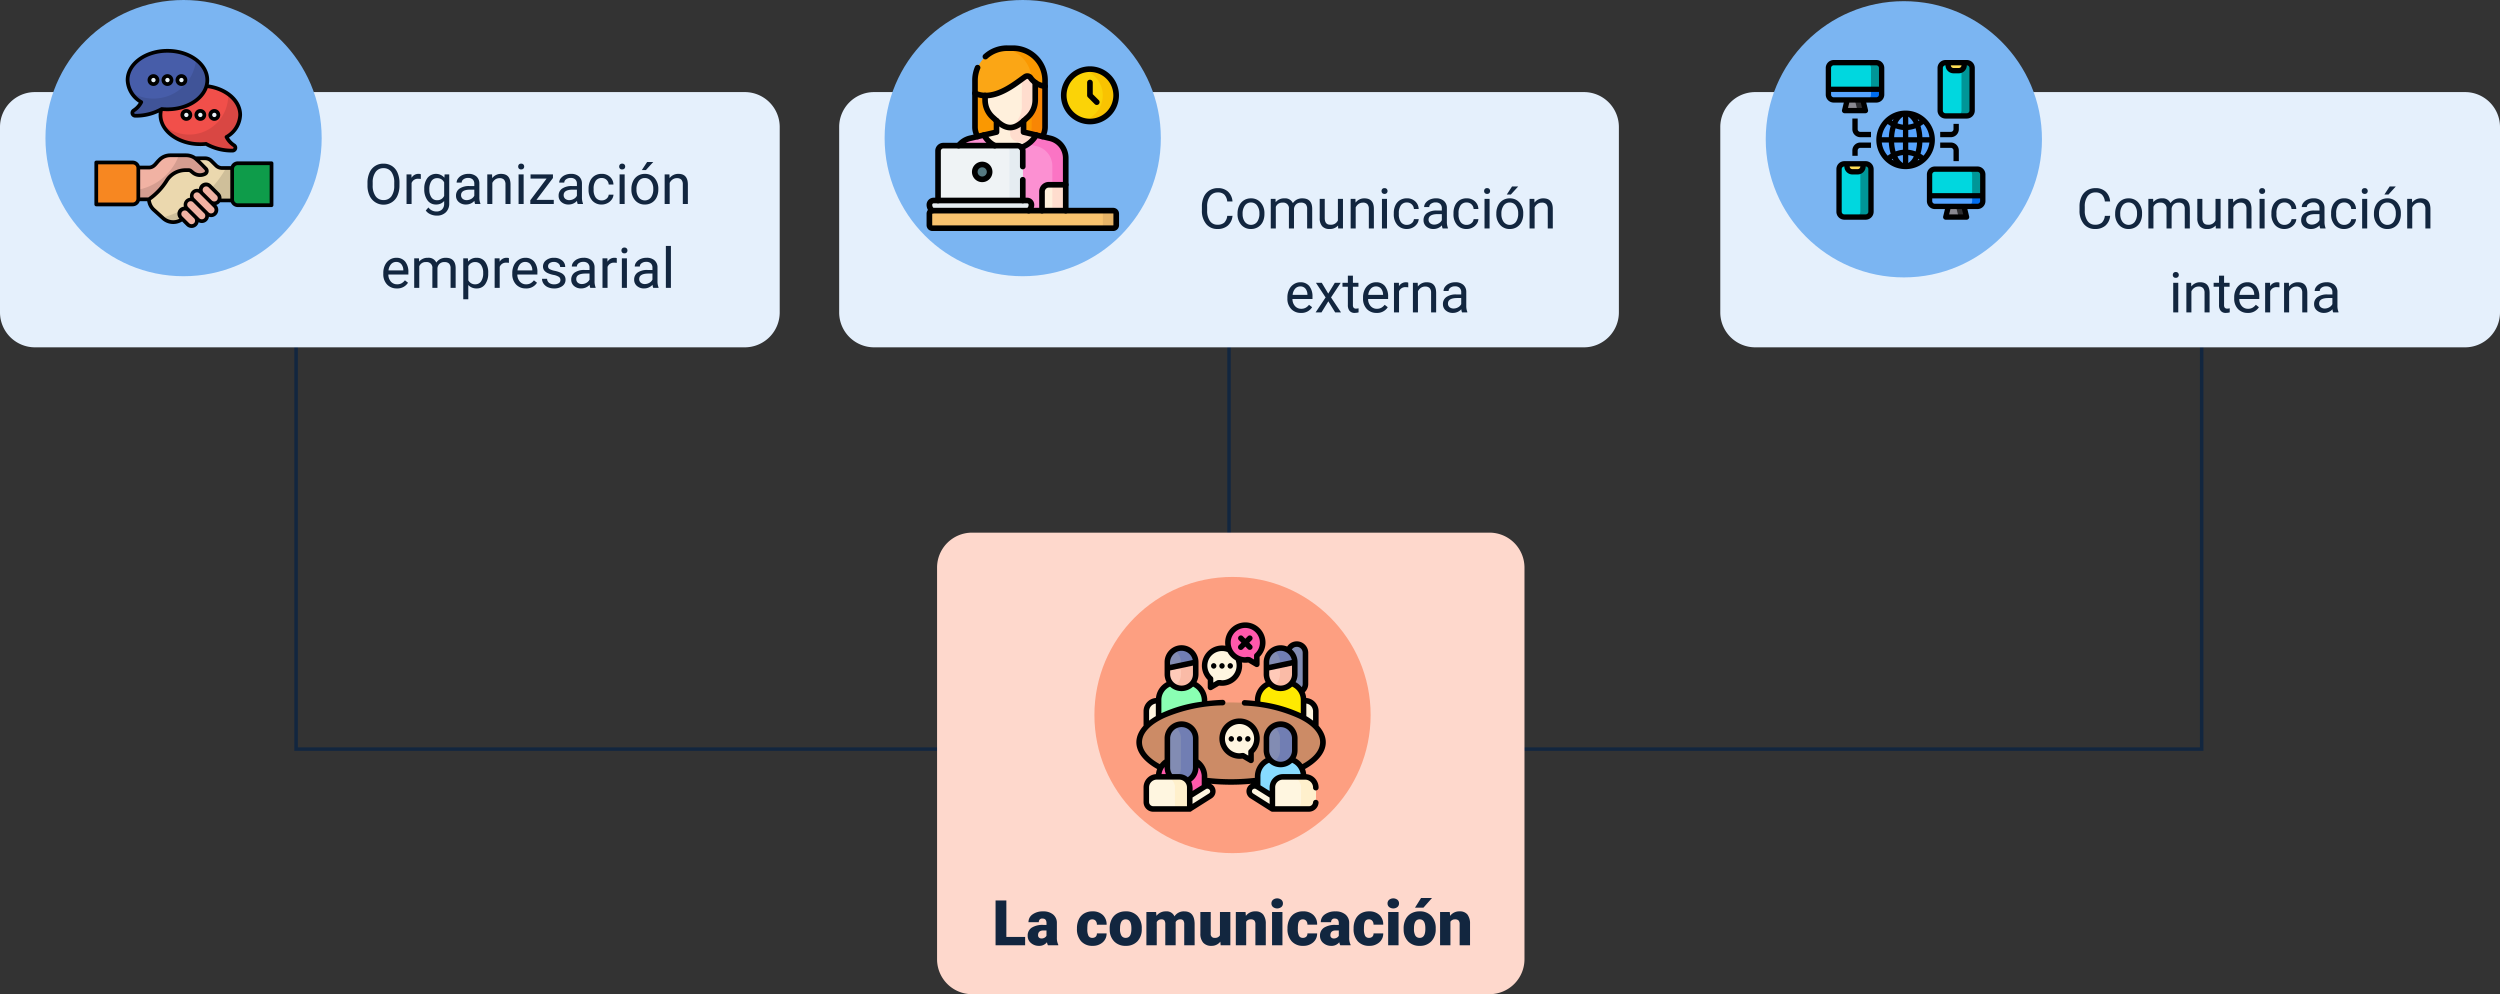 <svg xmlns="http://www.w3.org/2000/svg" xmlns:xlink="http://www.w3.org/1999/xlink" width="715" height="284.337" viewBox="0 0 715 284.337">
  <rect x="0" y="0" width="715" height="284.337" fill="#333333" stroke="none"/>
  <defs>
    <clipPath id="clip-path">
      <path id="path1509" d="M0-682.665H55.049v55.049H0Z" transform="translate(0 682.665)"/>
    </clipPath>
  </defs>
  <g id="Grupo_1106820" data-name="Grupo 1106820" transform="translate(-569.32 -615)">
    <path id="Trazado_875314" data-name="Trazado 875314" d="M-3976.5-10676.09h-266.82v-158.359" transform="translate(4897.32 11505.337)" fill="none" stroke="#12263f" stroke-width="1"/>
    <path id="Trazado_875315" data-name="Trazado 875315" d="M-4243.32-10676.09h266.82v-158.359" transform="translate(5175.5 11505.337)" fill="none" stroke="#12263f" stroke-width="1"/>
    <path id="Trazado_876389" data-name="Trazado 876389" d="M0,0V144" transform="translate(920.82 685.337)" fill="none" stroke="#12263f" stroke-width="1"/>
    <path id="Trazado_876396" data-name="Trazado 876396" d="M10,0H158a10,10,0,0,1,10,10V122a10,10,0,0,1-10,10H10A10,10,0,0,1,0,122V10A10,10,0,0,1,10,0Z" transform="translate(837.32 767.337)" fill="#fed8cc"/>
    <path id="Trazado_876397" data-name="Trazado 876397" d="M7.817,16.627h5.37V19H4.732V6.2H7.817ZM19.708,19a3.344,3.344,0,0,1-.281-.853,2.754,2.754,0,0,1-2.285,1.028,3.374,3.374,0,0,1-2.285-.813,2.588,2.588,0,0,1-.94-2.043,2.66,2.66,0,0,1,1.143-2.338,5.821,5.821,0,0,1,3.322-.791H19.3v-.5q0-1.316-1.134-1.316a.927.927,0,0,0-1.055,1.042H14.145a2.655,2.655,0,0,1,1.173-2.239,4.931,4.931,0,0,1,2.993-.86,4.323,4.323,0,0,1,2.874.888,3.086,3.086,0,0,1,1.081,2.435v4.21a4.311,4.311,0,0,0,.4,2V19Zm-1.854-1.934a1.652,1.652,0,0,0,.918-.237,1.487,1.487,0,0,0,.523-.536V14.772h-.861q-1.547,0-1.547,1.389a.848.848,0,0,0,.272.655A.986.986,0,0,0,17.854,17.066Zm14.555-.176a1.317,1.317,0,0,0,.967-.338,1.241,1.241,0,0,0,.334-.945h2.777a3.288,3.288,0,0,1-1.121,2.566,4.168,4.168,0,0,1-2.887,1,4.22,4.22,0,0,1-3.27-1.3,5.125,5.125,0,0,1-1.2-3.6v-.123a5.792,5.792,0,0,1,.532-2.544,3.872,3.872,0,0,1,1.534-1.7,4.573,4.573,0,0,1,2.373-.593A4.116,4.116,0,0,1,35.4,10.343a3.647,3.647,0,0,1,1.09,2.786H33.709A1.626,1.626,0,0,0,33.349,12a1.244,1.244,0,0,0-.967-.4q-1.151,0-1.345,1.468a10.357,10.357,0,0,0-.062,1.283,4.068,4.068,0,0,0,.343,1.986A1.187,1.187,0,0,0,32.409,16.891Zm4.957-2.733a5.613,5.613,0,0,1,.554-2.536A3.96,3.96,0,0,1,39.51,9.912a4.791,4.791,0,0,1,2.435-.6,4.373,4.373,0,0,1,3.366,1.323,5.076,5.076,0,0,1,1.23,3.6v.105a4.925,4.925,0,0,1-1.235,3.529,4.384,4.384,0,0,1-3.344,1.305A4.434,4.434,0,0,1,38.7,17.958a4.761,4.761,0,0,1-1.327-3.3Zm2.962.185a3.538,3.538,0,0,0,.413,1.934,1.376,1.376,0,0,0,1.222.615q1.582,0,1.617-2.435v-.3q0-2.558-1.635-2.558-1.485,0-1.608,2.206ZM50.646,9.49l.1,1.116a3.27,3.27,0,0,1,2.716-1.292,2.407,2.407,0,0,1,2.435,1.433,3.165,3.165,0,0,1,2.795-1.433q2.892,0,2.971,3.5V19H58.688V13a1.813,1.813,0,0,0-.246-1.063,1.048,1.048,0,0,0-.9-.334,1.4,1.4,0,0,0-1.31.782l.009.123V19H53.274V13.015a1.906,1.906,0,0,0-.237-1.081,1.045,1.045,0,0,0-.905-.334,1.42,1.42,0,0,0-1.3.782V19H47.869V9.49Zm18.369,8.481a3.054,3.054,0,0,1-2.54,1.2,3,3,0,0,1-2.369-.91,3.826,3.826,0,0,1-.8-2.615V9.49h2.962v6.179a1.065,1.065,0,0,0,1.187,1.222,1.548,1.548,0,0,0,1.45-.729V9.49H71.88V19H69.1ZM76.222,9.49l.1,1.116a3.225,3.225,0,0,1,2.716-1.292,2.713,2.713,0,0,1,2.219.888,4.226,4.226,0,0,1,.76,2.672V19H79.043V13a1.6,1.6,0,0,0-.29-1.059A1.342,1.342,0,0,0,77.7,11.6a1.413,1.413,0,0,0-1.292.686V19H73.445V9.49ZM86.778,19H83.807V9.49h2.971ZM83.631,7.038A1.322,1.322,0,0,1,84.088,6a1.943,1.943,0,0,1,2.373,0,1.322,1.322,0,0,1,.457,1.037,1.322,1.322,0,0,1-.457,1.037,1.943,1.943,0,0,1-2.373,0A1.322,1.322,0,0,1,83.631,7.038Zm8.991,9.853a1.317,1.317,0,0,0,.967-.338,1.241,1.241,0,0,0,.334-.945H96.7a3.288,3.288,0,0,1-1.121,2.566,4.168,4.168,0,0,1-2.887,1,4.22,4.22,0,0,1-3.27-1.3,5.125,5.125,0,0,1-1.2-3.6v-.123A5.792,5.792,0,0,1,88.76,11.6a3.872,3.872,0,0,1,1.534-1.7,4.573,4.573,0,0,1,2.373-.593,4.116,4.116,0,0,1,2.944,1.028,3.647,3.647,0,0,1,1.09,2.786H93.923A1.626,1.626,0,0,0,93.563,12a1.244,1.244,0,0,0-.967-.4q-1.151,0-1.345,1.468a10.357,10.357,0,0,0-.062,1.283,4.068,4.068,0,0,0,.343,1.986A1.187,1.187,0,0,0,92.623,16.891ZM103.31,19a3.344,3.344,0,0,1-.281-.853,2.754,2.754,0,0,1-2.285,1.028,3.374,3.374,0,0,1-2.285-.813,2.588,2.588,0,0,1-.94-2.043,2.66,2.66,0,0,1,1.143-2.338,5.821,5.821,0,0,1,3.322-.791h.914v-.5q0-1.316-1.134-1.316a.927.927,0,0,0-1.055,1.042H97.747a2.655,2.655,0,0,1,1.173-2.239,4.931,4.931,0,0,1,2.993-.86,4.323,4.323,0,0,1,2.874.888,3.086,3.086,0,0,1,1.081,2.435v4.21a4.311,4.311,0,0,0,.4,2V19Zm-1.854-1.934a1.652,1.652,0,0,0,.918-.237,1.487,1.487,0,0,0,.523-.536V14.772h-.861q-1.547,0-1.547,1.389a.848.848,0,0,0,.272.655A.986.986,0,0,0,101.456,17.066Zm10.072-.176a1.317,1.317,0,0,0,.967-.338,1.241,1.241,0,0,0,.334-.945h2.777a3.288,3.288,0,0,1-1.121,2.566,4.168,4.168,0,0,1-2.887,1,4.22,4.22,0,0,1-3.27-1.3,5.125,5.125,0,0,1-1.2-3.6v-.123a5.792,5.792,0,0,1,.532-2.544,3.872,3.872,0,0,1,1.534-1.7,4.573,4.573,0,0,1,2.373-.593,4.116,4.116,0,0,1,2.944,1.028,3.647,3.647,0,0,1,1.09,2.786h-2.777a1.626,1.626,0,0,0-.36-1.134,1.244,1.244,0,0,0-.967-.4q-1.151,0-1.345,1.468a10.357,10.357,0,0,0-.062,1.283,4.068,4.068,0,0,0,.343,1.986A1.187,1.187,0,0,0,111.528,16.891ZM119.983,19h-2.971V9.49h2.971ZM116.836,7.038A1.322,1.322,0,0,1,117.293,6a1.943,1.943,0,0,1,2.373,0,1.322,1.322,0,0,1,.457,1.037,1.322,1.322,0,0,1-.457,1.037,1.943,1.943,0,0,1-2.373,0A1.322,1.322,0,0,1,116.836,7.038Zm4.6,7.119a5.613,5.613,0,0,1,.554-2.536,3.96,3.96,0,0,1,1.591-1.709,4.791,4.791,0,0,1,2.435-.6,4.373,4.373,0,0,1,3.366,1.323,5.076,5.076,0,0,1,1.23,3.6v.105a4.925,4.925,0,0,1-1.235,3.529,4.384,4.384,0,0,1-3.344,1.305,4.434,4.434,0,0,1-3.261-1.217,4.761,4.761,0,0,1-1.327-3.3Zm2.962.185a3.538,3.538,0,0,0,.413,1.934,1.376,1.376,0,0,0,1.222.615q1.582,0,1.617-2.435v-.3q0-2.558-1.635-2.558-1.485,0-1.608,2.206ZM126.417,5.5h3.129L127.1,8.26l-2.417,0Zm8.218,3.99.1,1.116a3.225,3.225,0,0,1,2.716-1.292,2.713,2.713,0,0,1,2.219.888,4.226,4.226,0,0,1,.76,2.672V19h-2.971V13a1.6,1.6,0,0,0-.29-1.059,1.342,1.342,0,0,0-1.055-.338,1.413,1.413,0,0,0-1.292.686V19h-2.962V9.49Z" transform="translate(849.32 866.337)" fill="#12263f"/>
    <path id="Trazado_876390" data-name="Trazado 876390" d="M10,0H213a10,10,0,0,1,10,10V63a10,10,0,0,1-10,10H10A10,10,0,0,1,0,63V10A10,10,0,0,1,10,0Z" transform="translate(809.32 641.337)" fill="#e5f0fc"/>
    <path id="Trazado_876391" data-name="Trazado 876391" d="M17.5,13.391a4.185,4.185,0,0,1-1.332,2.785,4.365,4.365,0,0,1-2.98.98,4.008,4.008,0,0,1-3.23-1.445,5.815,5.815,0,0,1-1.215-3.867V10.75A6.481,6.481,0,0,1,9.3,7.961,4.231,4.231,0,0,1,10.91,6.113a4.47,4.47,0,0,1,2.406-.645A4.11,4.11,0,0,1,16.223,6.48a4.235,4.235,0,0,1,1.273,2.8H15.988a3.268,3.268,0,0,0-.848-1.975A2.565,2.565,0,0,0,13.316,6.7a2.684,2.684,0,0,0-2.254,1.063,4.882,4.882,0,0,0-.816,3.026v1.1a5.018,5.018,0,0,0,.773,2.948,2.5,2.5,0,0,0,2.164,1.095,2.886,2.886,0,0,0,1.918-.566,3.143,3.143,0,0,0,.887-1.973Zm1.438-.7a4.993,4.993,0,0,1,.488-2.234A3.643,3.643,0,0,1,20.781,8.93a3.7,3.7,0,0,1,1.988-.539,3.565,3.565,0,0,1,2.793,1.2,4.6,4.6,0,0,1,1.066,3.18v.1a5.036,5.036,0,0,1-.473,2.215A3.589,3.589,0,0,1,24.8,16.609a3.743,3.743,0,0,1-2.02.547A3.556,3.556,0,0,1,20,15.961,4.575,4.575,0,0,1,18.934,12.8Zm1.453.172a3.616,3.616,0,0,0,.652,2.258,2.211,2.211,0,0,0,3.5-.012,3.955,3.955,0,0,0,.648-2.418,3.61,3.61,0,0,0-.66-2.254,2.1,2.1,0,0,0-1.754-.863,2.075,2.075,0,0,0-1.727.852A3.925,3.925,0,0,0,20.387,12.867ZM29.8,8.547l.039.938a3.122,3.122,0,0,1,2.508-1.094A2.417,2.417,0,0,1,34.762,9.75a3.2,3.2,0,0,1,1.1-.984,3.242,3.242,0,0,1,1.6-.375q2.781,0,2.828,2.945V17H38.84V11.422a1.941,1.941,0,0,0-.414-1.355,1.823,1.823,0,0,0-1.391-.449,1.917,1.917,0,0,0-1.336.48,1.949,1.949,0,0,0-.617,1.293V17H33.629V11.461a1.613,1.613,0,0,0-1.8-1.844,1.934,1.934,0,0,0-1.945,1.211V17H28.434V8.547Zm17.883,7.617a3.07,3.07,0,0,1-2.477.992,2.628,2.628,0,0,1-2.059-.785,3.4,3.4,0,0,1-.715-2.324v-5.5h1.445v5.461q0,1.922,1.563,1.922a2.163,2.163,0,0,0,2.2-1.234V8.547H49.09V17H47.715Zm4.969-7.617L52.7,9.609A3.08,3.08,0,0,1,55.23,8.391q2.68,0,2.7,3.023V17H56.488V11.406a1.946,1.946,0,0,0-.418-1.352,1.675,1.675,0,0,0-1.277-.437,2.086,2.086,0,0,0-1.234.375,2.546,2.546,0,0,0-.828.984V17H51.285V8.547ZM61.684,17H60.238V8.547h1.445ZM60.121,6.3a.863.863,0,0,1,.215-.594.807.807,0,0,1,.637-.242.819.819,0,0,1,.641.242.854.854,0,0,1,.219.594.826.826,0,0,1-.219.586.834.834,0,0,1-.641.234.821.821,0,0,1-.637-.234A.834.834,0,0,1,60.121,6.3Zm7.266,9.672a2.082,2.082,0,0,0,1.352-.469,1.649,1.649,0,0,0,.641-1.172h1.367a2.621,2.621,0,0,1-.5,1.383,3.293,3.293,0,0,1-1.23,1.047,3.55,3.55,0,0,1-1.629.391A3.482,3.482,0,0,1,64.641,16a4.59,4.59,0,0,1-1.02-3.152v-.242a5.089,5.089,0,0,1,.453-2.2,3.451,3.451,0,0,1,1.3-1.492,3.7,3.7,0,0,1,2-.531,3.39,3.39,0,0,1,2.363.852,3.043,3.043,0,0,1,1,2.211H69.379a1.992,1.992,0,0,0-.621-1.348,1.932,1.932,0,0,0-1.379-.527,2.023,2.023,0,0,0-1.707.793,3.724,3.724,0,0,0-.605,2.293v.273a3.65,3.65,0,0,0,.6,2.25A2.033,2.033,0,0,0,67.387,15.977ZM77.59,17a3.036,3.036,0,0,1-.2-.891,3.225,3.225,0,0,1-2.406,1.047,2.984,2.984,0,0,1-2.051-.707,2.288,2.288,0,0,1-.8-1.793,2.39,2.39,0,0,1,1-2.051,4.733,4.733,0,0,1,2.824-.73h1.406v-.664A1.623,1.623,0,0,0,76.91,10a1.821,1.821,0,0,0-1.336-.449,2.108,2.108,0,0,0-1.3.391,1.151,1.151,0,0,0-.523.945H72.3a2,2,0,0,1,.449-1.223,3.066,3.066,0,0,1,1.219-.934,4.1,4.1,0,0,1,1.691-.344,3.342,3.342,0,0,1,2.289.73,2.635,2.635,0,0,1,.859,2.012v3.891a4.757,4.757,0,0,0,.3,1.852V17Zm-2.4-1.1a2.54,2.54,0,0,0,1.289-.352,2.127,2.127,0,0,0,.883-.914V12.9H76.23q-2.656,0-2.656,1.555a1.316,1.316,0,0,0,.453,1.063A1.742,1.742,0,0,0,75.191,15.9Zm9.273.078a2.082,2.082,0,0,0,1.352-.469,1.649,1.649,0,0,0,.641-1.172h1.367a2.621,2.621,0,0,1-.5,1.383,3.293,3.293,0,0,1-1.23,1.047,3.55,3.55,0,0,1-1.629.391A3.482,3.482,0,0,1,81.719,16a4.59,4.59,0,0,1-1.02-3.152v-.242a5.089,5.089,0,0,1,.453-2.2,3.451,3.451,0,0,1,1.3-1.492,3.7,3.7,0,0,1,2-.531,3.39,3.39,0,0,1,2.363.852,3.043,3.043,0,0,1,1,2.211H86.457a1.992,1.992,0,0,0-.621-1.348,1.932,1.932,0,0,0-1.379-.527,2.023,2.023,0,0,0-1.707.793,3.724,3.724,0,0,0-.605,2.293v.273a3.65,3.65,0,0,0,.6,2.25A2.033,2.033,0,0,0,84.465,15.977ZM91.02,17H89.574V8.547H91.02ZM89.457,6.3a.863.863,0,0,1,.215-.594.807.807,0,0,1,.637-.242.819.819,0,0,1,.641.242.854.854,0,0,1,.219.594.826.826,0,0,1-.219.586.834.834,0,0,1-.641.234.821.821,0,0,1-.637-.234A.834.834,0,0,1,89.457,6.3ZM92.949,12.7a4.993,4.993,0,0,1,.488-2.234A3.643,3.643,0,0,1,94.8,8.93a3.7,3.7,0,0,1,1.988-.539,3.565,3.565,0,0,1,2.793,1.2,4.6,4.6,0,0,1,1.066,3.18v.1a5.036,5.036,0,0,1-.473,2.215,3.589,3.589,0,0,1-1.352,1.527,3.743,3.743,0,0,1-2.02.547,3.556,3.556,0,0,1-2.785-1.2A4.575,4.575,0,0,1,92.949,12.8Zm1.453.172a3.616,3.616,0,0,0,.652,2.258,2.211,2.211,0,0,0,3.5-.012A3.955,3.955,0,0,0,99.2,12.7a3.61,3.61,0,0,0-.66-2.254,2.1,2.1,0,0,0-1.754-.863,2.075,2.075,0,0,0-1.727.852A3.925,3.925,0,0,0,94.4,12.867ZM97.441,5h1.75L97.1,7.3l-1.164,0Zm6.383,3.547.047,1.063A3.08,3.08,0,0,1,106.4,8.391q2.68,0,2.7,3.023V17H107.66V11.406a1.946,1.946,0,0,0-.418-1.352,1.675,1.675,0,0,0-1.277-.437,2.086,2.086,0,0,0-1.234.375,2.546,2.546,0,0,0-.828.984V17h-1.445V8.547ZM37.074,41.156a3.693,3.693,0,0,1-2.8-1.129,4.19,4.19,0,0,1-1.078-3.02v-.266a5.073,5.073,0,0,1,.48-2.246,3.748,3.748,0,0,1,1.344-1.547,3.378,3.378,0,0,1,1.871-.559,3.166,3.166,0,0,1,2.563,1.086,4.7,4.7,0,0,1,.914,3.109v.6H34.645a3,3,0,0,0,.73,2.02,2.3,2.3,0,0,0,1.777.77,2.517,2.517,0,0,0,1.3-.312,3.258,3.258,0,0,0,.93-.828l.883.688A3.55,3.55,0,0,1,37.074,41.156Zm-.18-7.578a1.928,1.928,0,0,0-1.469.637A3.1,3.1,0,0,0,34.691,36h4.234v-.109a2.753,2.753,0,0,0-.594-1.707A1.815,1.815,0,0,0,36.895,33.578Zm7.984,2.055,1.875-3.086h1.688l-2.766,4.18L48.527,41H46.855L44.9,37.836,42.949,41H41.27l2.852-4.273-2.766-4.18h1.672ZM51.934,30.5v2.047h1.578v1.117H51.934v5.249a1.173,1.173,0,0,0,.211.763.888.888,0,0,0,.719.254,3.5,3.5,0,0,0,.688-.094V41a4.215,4.215,0,0,1-1.109.155,1.8,1.8,0,0,1-1.461-.586,2.517,2.517,0,0,1-.492-1.664V33.664H48.949V32.547h1.539V30.5Zm6.773,10.656a3.693,3.693,0,0,1-2.8-1.129,4.19,4.19,0,0,1-1.078-3.02v-.266a5.073,5.073,0,0,1,.48-2.246,3.748,3.748,0,0,1,1.344-1.547,3.378,3.378,0,0,1,1.871-.559,3.166,3.166,0,0,1,2.563,1.086A4.7,4.7,0,0,1,62,36.586v.6H56.277a3,3,0,0,0,.73,2.02,2.3,2.3,0,0,0,1.777.77,2.517,2.517,0,0,0,1.3-.312,3.258,3.258,0,0,0,.93-.828l.883.688A3.55,3.55,0,0,1,58.707,41.156Zm-.18-7.578a1.928,1.928,0,0,0-1.469.637A3.1,3.1,0,0,0,56.324,36h4.234v-.109a2.753,2.753,0,0,0-.594-1.707A1.815,1.815,0,0,0,58.527,33.578Zm9.234.266a4.331,4.331,0,0,0-.711-.055A1.9,1.9,0,0,0,65.121,35v6H63.676V32.547h1.406l.023.977a2.251,2.251,0,0,1,2.016-1.133,1.477,1.477,0,0,1,.641.109Zm2.7-1.3.047,1.063a3.08,3.08,0,0,1,2.531-1.219q2.68,0,2.7,3.023V41H74.293V35.406a1.946,1.946,0,0,0-.418-1.352,1.675,1.675,0,0,0-1.277-.437,2.086,2.086,0,0,0-1.234.375,2.546,2.546,0,0,0-.828.984V41H69.09V32.547ZM83.137,41a3.036,3.036,0,0,1-.2-.891,3.225,3.225,0,0,1-2.406,1.047,2.984,2.984,0,0,1-2.051-.707,2.288,2.288,0,0,1-.8-1.793,2.39,2.39,0,0,1,1-2.051,4.733,4.733,0,0,1,2.824-.73H82.91v-.664A1.623,1.623,0,0,0,82.457,34a1.821,1.821,0,0,0-1.336-.449,2.107,2.107,0,0,0-1.3.391,1.151,1.151,0,0,0-.523.945H77.848a2,2,0,0,1,.449-1.223,3.066,3.066,0,0,1,1.219-.934,4.1,4.1,0,0,1,1.691-.344,3.342,3.342,0,0,1,2.289.73,2.635,2.635,0,0,1,.859,2.012v3.891a4.757,4.757,0,0,0,.3,1.852V41Zm-2.4-1.1a2.54,2.54,0,0,0,1.289-.352,2.127,2.127,0,0,0,.883-.914V36.9H81.777q-2.656,0-2.656,1.555a1.316,1.316,0,0,0,.453,1.063A1.742,1.742,0,0,0,80.738,39.9Z" transform="translate(904.32 663.337)" fill="#12263f"/>
    <path id="Trazado_876394" data-name="Trazado 876394" d="M10,0H213a10,10,0,0,1,10,10V63a10,10,0,0,1-10,10H10A10,10,0,0,1,0,63V10A10,10,0,0,1,10,0Z" transform="translate(1061.32 641.337)" fill="#e5f0fc"/>
    <path id="Trazado_876395" data-name="Trazado 876395" d="M17.5,13.391a4.185,4.185,0,0,1-1.332,2.785,4.365,4.365,0,0,1-2.98.98,4.008,4.008,0,0,1-3.23-1.445,5.815,5.815,0,0,1-1.215-3.867V10.75A6.481,6.481,0,0,1,9.3,7.961,4.231,4.231,0,0,1,10.91,6.113a4.47,4.47,0,0,1,2.406-.645A4.11,4.11,0,0,1,16.223,6.48a4.235,4.235,0,0,1,1.273,2.8H15.988a3.268,3.268,0,0,0-.848-1.975A2.565,2.565,0,0,0,13.316,6.7a2.684,2.684,0,0,0-2.254,1.063,4.882,4.882,0,0,0-.816,3.026v1.1a5.018,5.018,0,0,0,.773,2.948,2.5,2.5,0,0,0,2.164,1.095,2.886,2.886,0,0,0,1.918-.566,3.143,3.143,0,0,0,.887-1.973Zm1.438-.7a4.993,4.993,0,0,1,.488-2.234A3.643,3.643,0,0,1,20.781,8.93a3.7,3.7,0,0,1,1.988-.539,3.565,3.565,0,0,1,2.793,1.2,4.6,4.6,0,0,1,1.066,3.18v.1a5.036,5.036,0,0,1-.473,2.215A3.589,3.589,0,0,1,24.8,16.609a3.743,3.743,0,0,1-2.02.547A3.556,3.556,0,0,1,20,15.961,4.575,4.575,0,0,1,18.934,12.8Zm1.453.172a3.616,3.616,0,0,0,.652,2.258,2.211,2.211,0,0,0,3.5-.012,3.955,3.955,0,0,0,.648-2.418,3.61,3.61,0,0,0-.66-2.254,2.1,2.1,0,0,0-1.754-.863,2.075,2.075,0,0,0-1.727.852A3.925,3.925,0,0,0,20.387,12.867ZM29.8,8.547l.039.938a3.122,3.122,0,0,1,2.508-1.094A2.417,2.417,0,0,1,34.762,9.75a3.2,3.2,0,0,1,1.1-.984,3.242,3.242,0,0,1,1.6-.375q2.781,0,2.828,2.945V17H38.84V11.422a1.941,1.941,0,0,0-.414-1.355,1.823,1.823,0,0,0-1.391-.449,1.917,1.917,0,0,0-1.336.48,1.949,1.949,0,0,0-.617,1.293V17H33.629V11.461a1.613,1.613,0,0,0-1.8-1.844,1.934,1.934,0,0,0-1.945,1.211V17H28.434V8.547Zm17.883,7.617a3.07,3.07,0,0,1-2.477.992,2.628,2.628,0,0,1-2.059-.785,3.4,3.4,0,0,1-.715-2.324v-5.5h1.445v5.461q0,1.922,1.563,1.922a2.163,2.163,0,0,0,2.2-1.234V8.547H49.09V17H47.715Zm4.969-7.617L52.7,9.609A3.08,3.08,0,0,1,55.23,8.391q2.68,0,2.7,3.023V17H56.488V11.406a1.946,1.946,0,0,0-.418-1.352,1.675,1.675,0,0,0-1.277-.437,2.086,2.086,0,0,0-1.234.375,2.546,2.546,0,0,0-.828.984V17H51.285V8.547ZM61.684,17H60.238V8.547h1.445ZM60.121,6.3a.863.863,0,0,1,.215-.594.807.807,0,0,1,.637-.242.819.819,0,0,1,.641.242.854.854,0,0,1,.219.594.826.826,0,0,1-.219.586.834.834,0,0,1-.641.234.821.821,0,0,1-.637-.234A.834.834,0,0,1,60.121,6.3Zm7.266,9.672a2.082,2.082,0,0,0,1.352-.469,1.649,1.649,0,0,0,.641-1.172h1.367a2.621,2.621,0,0,1-.5,1.383,3.293,3.293,0,0,1-1.23,1.047,3.55,3.55,0,0,1-1.629.391A3.482,3.482,0,0,1,64.641,16a4.59,4.59,0,0,1-1.02-3.152v-.242a5.089,5.089,0,0,1,.453-2.2,3.451,3.451,0,0,1,1.3-1.492,3.7,3.7,0,0,1,2-.531,3.39,3.39,0,0,1,2.363.852,3.043,3.043,0,0,1,1,2.211H69.379a1.992,1.992,0,0,0-.621-1.348,1.932,1.932,0,0,0-1.379-.527,2.023,2.023,0,0,0-1.707.793,3.724,3.724,0,0,0-.605,2.293v.273a3.65,3.65,0,0,0,.6,2.25A2.033,2.033,0,0,0,67.387,15.977ZM77.59,17a3.036,3.036,0,0,1-.2-.891,3.225,3.225,0,0,1-2.406,1.047,2.984,2.984,0,0,1-2.051-.707,2.288,2.288,0,0,1-.8-1.793,2.39,2.39,0,0,1,1-2.051,4.733,4.733,0,0,1,2.824-.73h1.406v-.664A1.623,1.623,0,0,0,76.91,10a1.821,1.821,0,0,0-1.336-.449,2.108,2.108,0,0,0-1.3.391,1.151,1.151,0,0,0-.523.945H72.3a2,2,0,0,1,.449-1.223,3.066,3.066,0,0,1,1.219-.934,4.1,4.1,0,0,1,1.691-.344,3.342,3.342,0,0,1,2.289.73,2.635,2.635,0,0,1,.859,2.012v3.891a4.757,4.757,0,0,0,.3,1.852V17Zm-2.4-1.1a2.54,2.54,0,0,0,1.289-.352,2.127,2.127,0,0,0,.883-.914V12.9H76.23q-2.656,0-2.656,1.555a1.316,1.316,0,0,0,.453,1.063A1.742,1.742,0,0,0,75.191,15.9Zm9.273.078a2.082,2.082,0,0,0,1.352-.469,1.649,1.649,0,0,0,.641-1.172h1.367a2.621,2.621,0,0,1-.5,1.383,3.293,3.293,0,0,1-1.23,1.047,3.55,3.55,0,0,1-1.629.391A3.482,3.482,0,0,1,81.719,16a4.59,4.59,0,0,1-1.02-3.152v-.242a5.089,5.089,0,0,1,.453-2.2,3.451,3.451,0,0,1,1.3-1.492,3.7,3.7,0,0,1,2-.531,3.39,3.39,0,0,1,2.363.852,3.043,3.043,0,0,1,1,2.211H86.457a1.992,1.992,0,0,0-.621-1.348,1.932,1.932,0,0,0-1.379-.527,2.023,2.023,0,0,0-1.707.793,3.724,3.724,0,0,0-.605,2.293v.273a3.65,3.65,0,0,0,.6,2.25A2.033,2.033,0,0,0,84.465,15.977ZM91.02,17H89.574V8.547H91.02ZM89.457,6.3a.863.863,0,0,1,.215-.594.807.807,0,0,1,.637-.242.819.819,0,0,1,.641.242.854.854,0,0,1,.219.594.826.826,0,0,1-.219.586.834.834,0,0,1-.641.234.821.821,0,0,1-.637-.234A.834.834,0,0,1,89.457,6.3ZM92.949,12.7a4.993,4.993,0,0,1,.488-2.234A3.643,3.643,0,0,1,94.8,8.93a3.7,3.7,0,0,1,1.988-.539,3.565,3.565,0,0,1,2.793,1.2,4.6,4.6,0,0,1,1.066,3.18v.1a5.036,5.036,0,0,1-.473,2.215,3.589,3.589,0,0,1-1.352,1.527,3.743,3.743,0,0,1-2.02.547,3.556,3.556,0,0,1-2.785-1.2A4.575,4.575,0,0,1,92.949,12.8Zm1.453.172a3.616,3.616,0,0,0,.652,2.258,2.211,2.211,0,0,0,3.5-.012A3.955,3.955,0,0,0,99.2,12.7a3.61,3.61,0,0,0-.66-2.254,2.1,2.1,0,0,0-1.754-.863,2.075,2.075,0,0,0-1.727.852A3.925,3.925,0,0,0,94.4,12.867ZM97.441,5h1.75L97.1,7.3l-1.164,0Zm6.383,3.547.047,1.063A3.08,3.08,0,0,1,106.4,8.391q2.68,0,2.7,3.023V17H107.66V11.406a1.946,1.946,0,0,0-.418-1.352,1.675,1.675,0,0,0-1.277-.437,2.086,2.086,0,0,0-1.234.375,2.546,2.546,0,0,0-.828.984V17h-1.445V8.547ZM36.984,41H35.539V32.547h1.445ZM35.422,30.3a.863.863,0,0,1,.215-.594.807.807,0,0,1,.637-.242.819.819,0,0,1,.641.242.854.854,0,0,1,.219.594.826.826,0,0,1-.219.586.834.834,0,0,1-.641.234.821.821,0,0,1-.637-.234A.834.834,0,0,1,35.422,30.3Zm5.242,2.242.047,1.063a3.08,3.08,0,0,1,2.531-1.219q2.68,0,2.7,3.023V41H44.5V35.406a1.946,1.946,0,0,0-.418-1.352,1.675,1.675,0,0,0-1.277-.437,2.086,2.086,0,0,0-1.234.375,2.546,2.546,0,0,0-.828.984V41H39.3V32.547ZM50.086,30.5v2.047h1.578v1.117H50.086v5.249a1.173,1.173,0,0,0,.211.763.888.888,0,0,0,.719.254,3.5,3.5,0,0,0,.688-.094V41a4.215,4.215,0,0,1-1.109.155,1.8,1.8,0,0,1-1.461-.586,2.517,2.517,0,0,1-.492-1.664V33.664H47.1V32.547h1.539V30.5Zm6.773,10.656a3.693,3.693,0,0,1-2.8-1.129,4.19,4.19,0,0,1-1.078-3.02v-.266a5.073,5.073,0,0,1,.48-2.246,3.748,3.748,0,0,1,1.344-1.547,3.378,3.378,0,0,1,1.871-.559,3.166,3.166,0,0,1,2.563,1.086,4.7,4.7,0,0,1,.914,3.109v.6H54.43a3,3,0,0,0,.73,2.02,2.3,2.3,0,0,0,1.777.77,2.517,2.517,0,0,0,1.3-.312,3.258,3.258,0,0,0,.93-.828l.883.688A3.55,3.55,0,0,1,56.859,41.156Zm-.18-7.578a1.928,1.928,0,0,0-1.469.637A3.1,3.1,0,0,0,54.477,36h4.234v-.109a2.753,2.753,0,0,0-.594-1.707A1.815,1.815,0,0,0,56.68,33.578Zm9.234.266a4.331,4.331,0,0,0-.711-.055A1.9,1.9,0,0,0,63.273,35v6H61.828V32.547h1.406l.023.977a2.251,2.251,0,0,1,2.016-1.133,1.477,1.477,0,0,1,.641.109Zm2.7-1.3.047,1.063a3.08,3.08,0,0,1,2.531-1.219q2.68,0,2.7,3.023V41H72.445V35.406a1.946,1.946,0,0,0-.418-1.352,1.675,1.675,0,0,0-1.277-.437,2.086,2.086,0,0,0-1.234.375,2.546,2.546,0,0,0-.828.984V41H67.242V32.547ZM81.289,41a3.036,3.036,0,0,1-.2-.891,3.225,3.225,0,0,1-2.406,1.047,2.984,2.984,0,0,1-2.051-.707,2.288,2.288,0,0,1-.8-1.793,2.39,2.39,0,0,1,1-2.051,4.733,4.733,0,0,1,2.824-.73h1.406v-.664A1.623,1.623,0,0,0,80.609,34a1.821,1.821,0,0,0-1.336-.449,2.107,2.107,0,0,0-1.3.391,1.151,1.151,0,0,0-.523.945H76a2,2,0,0,1,.449-1.223,3.066,3.066,0,0,1,1.219-.934,4.1,4.1,0,0,1,1.691-.344,3.342,3.342,0,0,1,2.289.73,2.635,2.635,0,0,1,.859,2.012v3.891a4.757,4.757,0,0,0,.3,1.852V41Zm-2.4-1.1a2.54,2.54,0,0,0,1.289-.352,2.127,2.127,0,0,0,.883-.914V36.9H79.93q-2.656,0-2.656,1.555a1.316,1.316,0,0,0,.453,1.063A1.742,1.742,0,0,0,78.891,39.9Z" transform="translate(1155.32 663.337)" fill="#12263f"/>
    <path id="Trazado_876392" data-name="Trazado 876392" d="M10,0H213a10,10,0,0,1,10,10V63a10,10,0,0,1-10,10H10A10,10,0,0,1,0,63V10A10,10,0,0,1,10,0Z" transform="translate(569.32 641.337)" fill="#e5f0fc"/>
    <path id="Trazado_876393" data-name="Trazado 876393" d="M22.246,11.68a7.037,7.037,0,0,1-.562,2.918,4.261,4.261,0,0,1-1.594,1.9,4.4,4.4,0,0,1-6.4-1.887,6.752,6.752,0,0,1-.59-2.832v-.82a6.953,6.953,0,0,1,.57-2.9,4.218,4.218,0,0,1,4-2.594,4.41,4.41,0,0,1,2.41.66,4.253,4.253,0,0,1,1.605,1.914,7.071,7.071,0,0,1,.563,2.918Zm-1.492-.734a5.1,5.1,0,0,0-.812-3.105,2.68,2.68,0,0,0-2.273-1.082A2.651,2.651,0,0,0,15.43,7.84a5,5,0,0,0-.84,3v.836a5.107,5.107,0,0,0,.824,3.082,2.662,2.662,0,0,0,2.27,1.121,2.652,2.652,0,0,0,2.25-1.059,5.079,5.079,0,0,0,.82-3.035Zm7.6-1.1a4.331,4.331,0,0,0-.711-.055A1.9,1.9,0,0,0,25.715,11v6H24.27V8.547h1.406l.023.977a2.251,2.251,0,0,1,2.016-1.133,1.477,1.477,0,0,1,.641.109ZM29.34,12.7a4.968,4.968,0,0,1,.914-3.145,3.151,3.151,0,0,1,4.836-.074l.07-.937h1.32V16.8a3.439,3.439,0,0,1-.973,2.586,3.589,3.589,0,0,1-2.613.945,4.348,4.348,0,0,1-1.789-.391,3.08,3.08,0,0,1-1.336-1.07L30.52,18a2.826,2.826,0,0,0,2.273,1.148,2.214,2.214,0,0,0,1.645-.594,2.269,2.269,0,0,0,.59-1.672v-.727a2.971,2.971,0,0,1-2.367,1,2.887,2.887,0,0,1-2.4-1.2A5.224,5.224,0,0,1,29.34,12.7Zm1.453.164a3.79,3.79,0,0,0,.586,2.246,1.9,1.9,0,0,0,1.641.816,2.117,2.117,0,0,0,2.008-1.242V10.828a2.142,2.142,0,0,0-1.992-1.211,1.921,1.921,0,0,0-1.648.82A4.128,4.128,0,0,0,30.793,12.867ZM43.879,17a3.036,3.036,0,0,1-.2-.891,3.225,3.225,0,0,1-2.406,1.047,2.984,2.984,0,0,1-2.051-.707,2.287,2.287,0,0,1-.8-1.793,2.39,2.39,0,0,1,1-2.051,4.733,4.733,0,0,1,2.824-.73h1.406v-.664A1.623,1.623,0,0,0,43.2,10a1.821,1.821,0,0,0-1.336-.449,2.107,2.107,0,0,0-1.3.391,1.151,1.151,0,0,0-.523.945H38.59a2,2,0,0,1,.449-1.223,3.066,3.066,0,0,1,1.219-.934,4.1,4.1,0,0,1,1.691-.344,3.342,3.342,0,0,1,2.289.73,2.635,2.635,0,0,1,.859,2.012v3.891a4.757,4.757,0,0,0,.3,1.852V17Zm-2.4-1.1a2.54,2.54,0,0,0,1.289-.352,2.127,2.127,0,0,0,.883-.914V12.9H42.52q-2.656,0-2.656,1.555a1.316,1.316,0,0,0,.453,1.063A1.742,1.742,0,0,0,41.48,15.9Zm7.25-7.352.047,1.063a3.08,3.08,0,0,1,2.531-1.219q2.68,0,2.7,3.023V17H52.566V11.406a1.946,1.946,0,0,0-.418-1.352,1.675,1.675,0,0,0-1.277-.437,2.086,2.086,0,0,0-1.234.375,2.546,2.546,0,0,0-.828.984V17H47.363V8.547ZM57.762,17H56.316V8.547h1.445ZM56.2,6.3a.863.863,0,0,1,.215-.594.807.807,0,0,1,.637-.242.819.819,0,0,1,.641.242.854.854,0,0,1,.219.594.826.826,0,0,1-.219.586.834.834,0,0,1-.641.234.821.821,0,0,1-.637-.234A.834.834,0,0,1,56.2,6.3Zm5.234,9.516h4.945V17H59.668V15.938l4.664-6.2H59.738v-1.2h6.406V9.57ZM73.223,17a3.036,3.036,0,0,1-.2-.891,3.225,3.225,0,0,1-2.406,1.047,2.984,2.984,0,0,1-2.051-.707,2.288,2.288,0,0,1-.8-1.793,2.39,2.39,0,0,1,1-2.051,4.733,4.733,0,0,1,2.824-.73H73v-.664A1.623,1.623,0,0,0,72.543,10a1.821,1.821,0,0,0-1.336-.449,2.108,2.108,0,0,0-1.3.391,1.151,1.151,0,0,0-.523.945H67.934a2,2,0,0,1,.449-1.223A3.066,3.066,0,0,1,69.6,8.734a4.1,4.1,0,0,1,1.691-.344,3.342,3.342,0,0,1,2.289.73,2.635,2.635,0,0,1,.859,2.012v3.891a4.757,4.757,0,0,0,.3,1.852V17Zm-2.4-1.1a2.54,2.54,0,0,0,1.289-.352A2.127,2.127,0,0,0,73,14.633V12.9H71.863q-2.656,0-2.656,1.555a1.316,1.316,0,0,0,.453,1.063A1.742,1.742,0,0,0,70.824,15.9Zm9.273.078a2.082,2.082,0,0,0,1.352-.469,1.649,1.649,0,0,0,.641-1.172h1.367a2.621,2.621,0,0,1-.5,1.383,3.293,3.293,0,0,1-1.23,1.047,3.55,3.55,0,0,1-1.629.391A3.482,3.482,0,0,1,77.352,16a4.59,4.59,0,0,1-1.02-3.152v-.242a5.089,5.089,0,0,1,.453-2.2,3.451,3.451,0,0,1,1.3-1.492,3.7,3.7,0,0,1,2-.531,3.39,3.39,0,0,1,2.363.852,3.043,3.043,0,0,1,1,2.211H82.09a1.992,1.992,0,0,0-.621-1.348,1.932,1.932,0,0,0-1.379-.527,2.023,2.023,0,0,0-1.707.793,3.724,3.724,0,0,0-.605,2.293v.273a3.65,3.65,0,0,0,.6,2.25A2.033,2.033,0,0,0,80.1,15.977ZM86.652,17H85.207V8.547h1.445ZM85.09,6.3a.863.863,0,0,1,.215-.594.807.807,0,0,1,.637-.242.819.819,0,0,1,.641.242A.854.854,0,0,1,86.8,6.3a.826.826,0,0,1-.219.586.834.834,0,0,1-.641.234.821.821,0,0,1-.637-.234A.834.834,0,0,1,85.09,6.3ZM88.582,12.7a4.993,4.993,0,0,1,.488-2.234A3.643,3.643,0,0,1,90.43,8.93a3.7,3.7,0,0,1,1.988-.539,3.565,3.565,0,0,1,2.793,1.2,4.6,4.6,0,0,1,1.066,3.18v.1a5.036,5.036,0,0,1-.473,2.215,3.589,3.589,0,0,1-1.352,1.527,3.743,3.743,0,0,1-2.02.547,3.556,3.556,0,0,1-2.785-1.2A4.575,4.575,0,0,1,88.582,12.8Zm1.453.172a3.616,3.616,0,0,0,.652,2.258,2.211,2.211,0,0,0,3.5-.012,3.955,3.955,0,0,0,.648-2.418,3.61,3.61,0,0,0-.66-2.254,2.1,2.1,0,0,0-1.754-.863,2.075,2.075,0,0,0-1.727.852A3.925,3.925,0,0,0,90.035,12.867ZM93.074,5h1.75L92.73,7.3l-1.164,0Zm6.383,3.547L99.5,9.609a3.08,3.08,0,0,1,2.531-1.219q2.68,0,2.7,3.023V17h-1.445V11.406a1.946,1.946,0,0,0-.418-1.352,1.675,1.675,0,0,0-1.277-.437,2.086,2.086,0,0,0-1.234.375,2.546,2.546,0,0,0-.828.984V17H98.09V8.547ZM21.5,41.156a3.693,3.693,0,0,1-2.8-1.129,4.19,4.19,0,0,1-1.078-3.02v-.266a5.073,5.073,0,0,1,.48-2.246,3.748,3.748,0,0,1,1.344-1.547,3.378,3.378,0,0,1,1.871-.559,3.166,3.166,0,0,1,2.563,1.086,4.7,4.7,0,0,1,.914,3.109v.6H19.07a3,3,0,0,0,.73,2.02,2.3,2.3,0,0,0,1.777.77,2.517,2.517,0,0,0,1.3-.312,3.259,3.259,0,0,0,.93-.828l.883.688A3.55,3.55,0,0,1,21.5,41.156Zm-.18-7.578a1.928,1.928,0,0,0-1.469.637A3.1,3.1,0,0,0,19.117,36h4.234v-.109a2.753,2.753,0,0,0-.594-1.707A1.815,1.815,0,0,0,21.32,33.578Zm6.508-1.031.039.938a3.122,3.122,0,0,1,2.508-1.094,2.417,2.417,0,0,1,2.414,1.359,3.2,3.2,0,0,1,1.1-.984,3.242,3.242,0,0,1,1.6-.375q2.781,0,2.828,2.945V41H36.867V35.422a1.941,1.941,0,0,0-.414-1.355,1.823,1.823,0,0,0-1.391-.449,1.916,1.916,0,0,0-1.336.48,1.949,1.949,0,0,0-.617,1.293V41H31.656V35.461a1.613,1.613,0,0,0-1.8-1.844,1.934,1.934,0,0,0-1.945,1.211V41H26.461V32.547Zm19.8,4.32a5.062,5.062,0,0,1-.883,3.109,2.829,2.829,0,0,1-2.391,1.18,3.1,3.1,0,0,1-2.422-.977v4.07H40.492v-11.7h1.32l.07.938a2.977,2.977,0,0,1,2.453-1.094,2.882,2.882,0,0,1,2.41,1.148,5.117,5.117,0,0,1,.887,3.2ZM46.188,36.7a3.735,3.735,0,0,0-.609-2.258,1.963,1.963,0,0,0-1.672-.828,2.125,2.125,0,0,0-1.969,1.164V38.82a2.129,2.129,0,0,0,1.984,1.156,1.954,1.954,0,0,0,1.652-.824A4.077,4.077,0,0,0,46.188,36.7Zm7.367-2.859a4.331,4.331,0,0,0-.711-.055A1.9,1.9,0,0,0,50.914,35v6H49.469V32.547h1.406l.023.977a2.251,2.251,0,0,1,2.016-1.133,1.477,1.477,0,0,1,.641.109Zm4.836,7.313a3.693,3.693,0,0,1-2.8-1.129,4.19,4.19,0,0,1-1.078-3.02v-.266A5.073,5.073,0,0,1,55,34.5a3.748,3.748,0,0,1,1.344-1.547,3.378,3.378,0,0,1,1.871-.559,3.166,3.166,0,0,1,2.563,1.086,4.7,4.7,0,0,1,.914,3.109v.6H55.961a3,3,0,0,0,.73,2.02,2.3,2.3,0,0,0,1.777.77,2.517,2.517,0,0,0,1.3-.312,3.258,3.258,0,0,0,.93-.828l.883.688A3.55,3.55,0,0,1,58.391,41.156Zm-.18-7.578a1.928,1.928,0,0,0-1.469.637A3.1,3.1,0,0,0,56.008,36h4.234v-.109a2.753,2.753,0,0,0-.594-1.707A1.815,1.815,0,0,0,58.211,33.578Zm10.07,5.18a1.064,1.064,0,0,0-.441-.91,4.249,4.249,0,0,0-1.539-.559,7.277,7.277,0,0,1-1.742-.562,2.479,2.479,0,0,1-.953-.781,1.869,1.869,0,0,1-.309-1.078,2.193,2.193,0,0,1,.879-1.758,3.432,3.432,0,0,1,2.246-.719,3.532,3.532,0,0,1,2.332.742,2.357,2.357,0,0,1,.895,1.9H68.2a1.3,1.3,0,0,0-.5-1.023,1.888,1.888,0,0,0-1.27-.43,1.976,1.976,0,0,0-1.234.344,1.082,1.082,0,0,0-.445.9.877.877,0,0,0,.414.789,5.1,5.1,0,0,0,1.5.508,7.8,7.8,0,0,1,1.754.578,2.558,2.558,0,0,1,1,.809,1.988,1.988,0,0,1,.324,1.152,2.163,2.163,0,0,1-.906,1.816,3.8,3.8,0,0,1-2.352.684,4.257,4.257,0,0,1-1.8-.359,2.922,2.922,0,0,1-1.223-1,2.42,2.42,0,0,1-.441-1.395h1.445a1.5,1.5,0,0,0,.582,1.152,2.258,2.258,0,0,0,1.434.426,2.331,2.331,0,0,0,1.316-.332A1.02,1.02,0,0,0,68.281,38.758ZM76.828,41a3.036,3.036,0,0,1-.2-.891,3.225,3.225,0,0,1-2.406,1.047,2.984,2.984,0,0,1-2.051-.707,2.288,2.288,0,0,1-.8-1.793,2.39,2.39,0,0,1,1-2.051,4.733,4.733,0,0,1,2.824-.73H76.6v-.664A1.623,1.623,0,0,0,76.148,34a1.821,1.821,0,0,0-1.336-.449,2.107,2.107,0,0,0-1.3.391,1.151,1.151,0,0,0-.523.945H71.539a2,2,0,0,1,.449-1.223,3.066,3.066,0,0,1,1.219-.934,4.1,4.1,0,0,1,1.691-.344,3.342,3.342,0,0,1,2.289.73,2.635,2.635,0,0,1,.859,2.012v3.891a4.757,4.757,0,0,0,.3,1.852V41Zm-2.4-1.1a2.54,2.54,0,0,0,1.289-.352,2.127,2.127,0,0,0,.883-.914V36.9H75.469q-2.656,0-2.656,1.555a1.316,1.316,0,0,0,.453,1.063A1.742,1.742,0,0,0,74.43,39.9ZM84.4,33.844a4.331,4.331,0,0,0-.711-.055A1.9,1.9,0,0,0,81.758,35v6H80.313V32.547h1.406l.023.977a2.251,2.251,0,0,1,2.016-1.133,1.477,1.477,0,0,1,.641.109ZM87.3,41H85.852V32.547H87.3ZM85.734,30.3a.863.863,0,0,1,.215-.594.807.807,0,0,1,.637-.242.819.819,0,0,1,.641.242.854.854,0,0,1,.219.594.826.826,0,0,1-.219.586.834.834,0,0,1-.641.234.821.821,0,0,1-.637-.234A.834.834,0,0,1,85.734,30.3ZM94.828,41a3.036,3.036,0,0,1-.2-.891,3.225,3.225,0,0,1-2.406,1.047,2.984,2.984,0,0,1-2.051-.707,2.288,2.288,0,0,1-.8-1.793,2.39,2.39,0,0,1,1-2.051,4.733,4.733,0,0,1,2.824-.73H94.6v-.664A1.623,1.623,0,0,0,94.148,34a1.821,1.821,0,0,0-1.336-.449,2.107,2.107,0,0,0-1.3.391,1.151,1.151,0,0,0-.523.945H89.539a2,2,0,0,1,.449-1.223,3.066,3.066,0,0,1,1.219-.934,4.1,4.1,0,0,1,1.691-.344,3.342,3.342,0,0,1,2.289.73,2.635,2.635,0,0,1,.859,2.012v3.891a4.757,4.757,0,0,0,.3,1.852V41Zm-2.4-1.1a2.54,2.54,0,0,0,1.289-.352,2.127,2.127,0,0,0,.883-.914V36.9H93.469q-2.656,0-2.656,1.555a1.316,1.316,0,0,0,.453,1.063A1.742,1.742,0,0,0,92.43,39.9ZM99.883,41H98.438V29h1.445Z" transform="translate(661.32 656.337)" fill="#12263f"/>
    <g id="Grupo_1106492" data-name="Grupo 1106492">
      <circle id="Elipse_11630" data-name="Elipse 11630" cx="39.5" cy="39.5" r="39.5" transform="translate(882.32 780)" fill="#fd9f81"/>
      <g id="reunion" transform="translate(894.317 792.93)">
        <g id="Grupo_1106490" data-name="Grupo 1106490" transform="translate(0.803 0.864)">
          <g id="Grupo_1106480" data-name="Grupo 1106480" transform="translate(0 5.407)">
            <g id="Grupo_1106460" data-name="Grupo 1106460" transform="translate(2.048 16.204)">
              <path id="Trazado_875641" data-name="Trazado 875641" d="M39.356,220.262H26.935v-5.386a3.011,3.011,0,0,1,3.011-3.011h6.4a3.011,3.011,0,0,1,3.011,3.011v5.386Z" transform="translate(-26.935 -211.865)" fill="#fff6e0"/>
              <path id="Trazado_875642" data-name="Trazado 875642" d="M380.211,220.262H367.79v-5.386a3.011,3.011,0,0,1,3.011-3.011h6.4a3.011,3.011,0,0,1,3.011,3.011v5.386Z" transform="translate(-331.733 -211.865)" fill="#fff6e0"/>
            </g>
            <g id="Grupo_1106468" data-name="Grupo 1106468" transform="translate(5.559)">
              <g id="Grupo_1106463" data-name="Grupo 1106463" transform="translate(0 1.126)">
                <g id="Grupo_1106462" data-name="Grupo 1106462">
                  <g id="Grupo_1106461" data-name="Grupo 1106461">
                    <path id="Trazado_875643" data-name="Trazado 875643" d="M73.251,172.671H60.125v-4.955a5,5,0,0,1,5-5h3.117a5,5,0,0,1,5,5Z" transform="translate(-60.125 -152.833)" fill="#8affb3"/>
                    <path id="Trazado_875644" data-name="Trazado 875644" d="M87.891,80.875h-.009a4.051,4.051,0,0,1-4.051-4.051V73.38a4.051,4.051,0,0,1,4.051-4.051h.009a4.051,4.051,0,0,1,4.051,4.051v3.445A4.051,4.051,0,0,1,87.891,80.875Z" transform="translate(-81.323 -69.329)" fill="#ffcab9"/>
                    <path id="Trazado_875645" data-name="Trazado 875645" d="M104.285,69.329h-.009a4.031,4.031,0,0,0-2.111.593A4.048,4.048,0,0,1,104.1,73.38v3.445a4.048,4.048,0,0,1-1.939,3.457,4.031,4.031,0,0,0,2.111.593h.009a4.051,4.051,0,0,0,4.051-4.051V73.38A4.051,4.051,0,0,0,104.285,69.329Z" transform="translate(-97.718 -69.329)" fill="#fabba7"/>
                  </g>
                </g>
                <path id="Trazado_875646" data-name="Trazado 875646" d="M83.831,75.1V73.388a4.055,4.055,0,1,1,8.11,0Z" transform="translate(-81.323 -69.329)" fill="#828cb3"/>
                <path id="Trazado_875647" data-name="Trazado 875647" d="M104.1,73.388v.894l4.231-.894a4.055,4.055,0,0,0-6.171-3.463A4.057,4.057,0,0,1,104.1,73.388Z" transform="translate(-97.718 -69.329)" fill="#717eb3"/>
              </g>
              <g id="Grupo_1106467" data-name="Grupo 1106467" transform="translate(28.331)">
                <path id="Trazado_875648" data-name="Trazado 875648" d="M412.775,72.586a2.481,2.481,0,0,1-2.481-2.481V61.167a2.481,2.481,0,1,1,4.963,0V70.1A2.481,2.481,0,0,1,412.775,72.586Z" transform="translate(-401.582 -58.686)" fill="#828cb3"/>
                <g id="Grupo_1106466" data-name="Grupo 1106466" transform="translate(0 1.126)">
                  <g id="Grupo_1106465" data-name="Grupo 1106465" transform="translate(0 4.051)">
                    <g id="Grupo_1106464" data-name="Grupo 1106464">
                      <path id="Trazado_875649" data-name="Trazado 875649" d="M341.067,172.671H327.941v-4.955a5,5,0,0,1,5-5h3.117a5,5,0,0,1,5,5v4.955Z" transform="translate(-327.941 -156.884)" fill="#ffea00"/>
                      <path id="Trazado_875650" data-name="Trazado 875650" d="M359.758,107.621v3.445a4.051,4.051,0,0,1-4.051,4.051H355.7a4.051,4.051,0,0,1-4.051-4.051v-3.445Z" transform="translate(-349.14 -107.621)" fill="#ffcab9"/>
                      <path id="Trazado_875651" data-name="Trazado 875651" d="M371.921,107.62v3.445a4.048,4.048,0,0,1-1.939,3.457,4.031,4.031,0,0,0,2.111.593h.009a4.051,4.051,0,0,0,4.051-4.051V107.62h-4.231Z" transform="translate(-365.535 -107.62)" fill="#fabba7"/>
                    </g>
                  </g>
                  <path id="Trazado_875652" data-name="Trazado 875652" d="M351.648,75.1V73.388a4.055,4.055,0,1,1,8.11,0Z" transform="translate(-349.14 -69.329)" fill="#828cb3"/>
                  <path id="Trazado_875653" data-name="Trazado 875653" d="M371.921,73.388v.894l4.231-.894a4.055,4.055,0,0,0-6.171-3.463A4.057,4.057,0,0,1,371.921,73.388Z" transform="translate(-365.535 -69.329)" fill="#717eb3"/>
                </g>
              </g>
            </g>
            <ellipse id="Elipse_11646" data-name="Elipse 11646" cx="26.288" cy="11.375" rx="26.288" ry="11.375" transform="translate(0 16.694)" fill="#cc8b66"/>
            <g id="Grupo_1106479" data-name="Grupo 1106479" transform="translate(2.048 22.9)">
              <g id="Grupo_1106475" data-name="Grupo 1106475" transform="translate(3.511)">
                <g id="Grupo_1106471" data-name="Grupo 1106471">
                  <g id="Grupo_1106470" data-name="Grupo 1106470">
                    <g id="Grupo_1106469" data-name="Grupo 1106469">
                      <path id="Trazado_875654" data-name="Trazado 875654" d="M73.251,378.084l-13.126,4.854v-9.385a5,5,0,0,1,5-5h3.117a5,5,0,0,1,5,5Z" transform="translate(-60.125 -358.67)" fill="#ff59ac"/>
                      <path id="Trazado_875655" data-name="Trazado 875655" d="M87.891,291.663h-.009a4.051,4.051,0,0,1-4.051-4.051v-8.4a4.051,4.051,0,0,1,4.051-4.051h.009a4.051,4.051,0,0,1,4.051,4.051v8.4A4.051,4.051,0,0,1,87.891,291.663Z" transform="translate(-81.323 -275.166)" fill="#828cb3"/>
                      <path id="Trazado_875656" data-name="Trazado 875656" d="M104.285,275.167h-.009a4.031,4.031,0,0,0-2.111.593,4.048,4.048,0,0,1,1.939,3.457v8.4a4.048,4.048,0,0,1-1.939,3.457,4.031,4.031,0,0,0,2.111.593h.009a4.051,4.051,0,0,0,4.051-4.051v-8.4A4.051,4.051,0,0,0,104.285,275.167Z" transform="translate(-97.718 -275.167)" fill="#717eb3"/>
                    </g>
                  </g>
                </g>
                <g id="Grupo_1106474" data-name="Grupo 1106474" transform="translate(28.331)">
                  <g id="Grupo_1106473" data-name="Grupo 1106473">
                    <g id="Grupo_1106472" data-name="Grupo 1106472">
                      <path id="Trazado_875657" data-name="Trazado 875657" d="M341.068,373.554a5,5,0,0,0-5-5h-3.117a5,5,0,0,0-5,5v6.266h13.126Z" transform="translate(-327.942 -358.671)" fill="#87dbff"/>
                      <path id="Trazado_875658" data-name="Trazado 875658" d="M355.708,286.712H355.7a4.051,4.051,0,0,1-4.051-4.051v-3.445a4.051,4.051,0,0,1,4.051-4.051h.009a4.051,4.051,0,0,1,4.051,4.051v3.445A4.051,4.051,0,0,1,355.708,286.712Z" transform="translate(-349.14 -275.166)" fill="#828cb3"/>
                      <path id="Trazado_875659" data-name="Trazado 875659" d="M372.1,275.167h-.009a4.031,4.031,0,0,0-2.111.593,4.048,4.048,0,0,1,1.939,3.457v3.445a4.048,4.048,0,0,1-1.939,3.457,4.031,4.031,0,0,0,2.111.593h.009a4.051,4.051,0,0,0,4.051-4.051v-3.445A4.051,4.051,0,0,0,372.1,275.167Z" transform="translate(-365.535 -275.167)" fill="#717eb3"/>
                    </g>
                  </g>
                </g>
              </g>
              <g id="Grupo_1106478" data-name="Grupo 1106478" transform="translate(0 15.078)">
                <path id="Trazado_875660" data-name="Trazado 875660" d="M39.356,426.892H28.915a1.98,1.98,0,0,1-1.98-1.98v-4.2a3.011,3.011,0,0,1,3.011-3.011h6.4a3.011,3.011,0,0,1,3.011,3.011v6.178Z" transform="translate(-26.935 -417.703)" fill="#fff6e0"/>
                <path id="Trazado_875661" data-name="Trazado 875661" d="M80.12,417.7H75.889a3.011,3.011,0,0,1,3.011,3.011v6.178h4.231v-6.178A3.011,3.011,0,0,0,80.12,417.7Z" transform="translate(-70.71 -417.703)" fill="#fff0cc"/>
                <g id="Grupo_1106476" data-name="Grupo 1106476" transform="translate(12.39 2.574)">
                  <path id="Trazado_875662" data-name="Trazado 875662" d="M144.058,444.943l4.247-2.65a1.552,1.552,0,1,1,1.7,2.6l-5.946,3.762Z" transform="translate(-144.058 -442.036)" fill="#fff6e0"/>
                </g>
                <g id="Grupo_1106477" data-name="Grupo 1106477" transform="translate(29.409 2.574)">
                  <path id="Trazado_875663" data-name="Trazado 875663" d="M311.589,444.943l-4.247-2.65a1.552,1.552,0,1,0-1.7,2.6l5.946,3.762Z" transform="translate(-304.941 -442.036)" fill="#fff6e0"/>
                </g>
                <path id="Trazado_875664" data-name="Trazado 875664" d="M378.231,426.892H367.79v-6.178A3.011,3.011,0,0,1,370.8,417.7h6.4a3.011,3.011,0,0,1,3.011,3.011v4.2A1.98,1.98,0,0,1,378.231,426.892Z" transform="translate(-331.733 -417.703)" fill="#fff6e0"/>
                <path id="Trazado_875665" data-name="Trazado 875665" d="M420.975,417.7h-4.231a3.011,3.011,0,0,1,3.011,3.011v4.2a1.98,1.98,0,0,1-1.98,1.98h4.231a1.98,1.98,0,0,0,1.98-1.98v-4.2A3.011,3.011,0,0,0,420.975,417.7Z" transform="translate(-375.508 -417.703)" fill="#fff0cc"/>
              </g>
            </g>
          </g>
          <g id="Grupo_1106483" data-name="Grupo 1106483" transform="translate(23.738 27.475)">
            <g id="Grupo_1106482" data-name="Grupo 1106482">
              <g id="Grupo_1106481" data-name="Grupo 1106481">
                <path id="Trazado_875666" data-name="Trazado 875666" d="M241.929,272.277a4.976,4.976,0,1,0-3.994,4.882l2.3,1.348v-2.489A4.966,4.966,0,0,0,241.929,272.277Z" transform="translate(-231.97 -267.297)" fill="#fff6e0"/>
              </g>
            </g>
          </g>
          <g id="Grupo_1106489" data-name="Grupo 1106489" transform="translate(18.712)">
            <g id="Grupo_1106486" data-name="Grupo 1106486" transform="translate(0 6.601)">
              <g id="Grupo_1106485" data-name="Grupo 1106485">
                <g id="Grupo_1106484" data-name="Grupo 1106484">
                  <path id="Trazado_875667" data-name="Trazado 875667" d="M184.457,74.95a4.976,4.976,0,1,1,3.994,4.882l-2.3,1.348V78.69A4.967,4.967,0,0,1,184.457,74.95Z" transform="translate(-184.457 -69.97)" fill="#fff6e0"/>
                </g>
              </g>
            </g>
            <g id="Grupo_1106488" data-name="Grupo 1106488" transform="translate(6.673)">
              <g id="Grupo_1106487" data-name="Grupo 1106487">
                <path id="Trazado_875668" data-name="Trazado 875668" d="M257.5,12.552a4.976,4.976,0,1,0-3.994,4.882l2.3,1.348V16.292A4.966,4.966,0,0,0,257.5,12.552Z" transform="translate(-247.542 -7.572)" fill="#ff59ac"/>
              </g>
            </g>
          </g>
        </g>
        <g id="Grupo_1106491" data-name="Grupo 1106491" transform="translate(0.002 0.071)">
          <path id="Trazado_875669" data-name="Trazado 875669" d="M48.582,89.237a5.787,5.787,0,0,0-.342-1.457c5.7-3.182,7.917-7.839,3.884-12.382V71.257a3.809,3.809,0,0,0-3.542-3.795,5.782,5.782,0,0,0-.42-1.649,3.29,3.29,0,0,0,1-2.354V54.523a3.28,3.28,0,0,0-6.029-1.771,4.864,4.864,0,0,0-6.724,4.466v3.445a4.813,4.813,0,0,0,.566,2.269A5.949,5.949,0,0,0,33.9,68.323q-1.437-.164-2.919-.259a.794.794,0,0,0-.1,1.584,41.232,41.232,0,0,1,15.683,3.7c7.467,3.632,8.159,9.055.918,13.035a5.791,5.791,0,0,0-1.942-1.68,4.814,4.814,0,0,0,.565-2.268V78.993a4.849,4.849,0,0,0-9.7,0v3.445a4.813,4.813,0,0,0,.566,2.268A6,6,0,0,0,33.9,90.3a59.4,59.4,0,0,1-13.618,0,5.953,5.953,0,0,0-2.508-5.246V78.993a4.849,4.849,0,0,0-9.7,0v6.061A5.811,5.811,0,0,0,6.7,86.386C-.763,82.27.271,76.725,8.066,73.135a44.448,44.448,0,0,1,16.664-3.56.794.794,0,0,0-.062-1.586c-1.488.058-2.952.17-4.38.333a5.986,5.986,0,0,0-3.08-5.39,4.813,4.813,0,0,0,.566-2.269V57.218a4.849,4.849,0,0,0-9.7.008v3.436a4.812,4.812,0,0,0,.566,2.268A5.805,5.805,0,0,0,5.6,67.463a3.809,3.809,0,0,0-3.542,3.795v4.138C-1.974,79.935.243,84.6,5.942,87.78a5.785,5.785,0,0,0-.34,1.457,3.809,3.809,0,0,0-3.543,3.795v4.2A2.777,2.777,0,0,0,4.832,100H15.241a.669.669,0,0,0,.583-.223l5.789-3.663A2.366,2.366,0,0,0,21.286,92a61.518,61.518,0,0,0,11.569,0,2.366,2.366,0,0,0-.316,4.109l5.946,3.762a.8.8,0,0,0,.424.123H49.35A2.775,2.775,0,0,0,52.116,97.4a.794.794,0,0,0-1.584-.094,1.186,1.186,0,0,1-1.182,1.115H39.7c0-1.34,0-4.055,0-5.385a2.221,2.221,0,0,1,2.218-2.218q3.2,0,6.4,0a2.272,2.272,0,0,1,2.218,2.324.794.794,0,0,0,1.587,0,3.847,3.847,0,0,0-3.542-3.9Zm1.955-17.98v2.688a17.632,17.632,0,0,0-1.924-1.291V69.061A2.22,2.22,0,0,1,50.537,71.257Zm-4.65-18.422a1.69,1.69,0,0,1,1.688,1.688V63.46a1.675,1.675,0,0,1-.273.922,5.793,5.793,0,0,0-1.763-1.45,4.813,4.813,0,0,0,.566-2.269V57.218A4.829,4.829,0,0,0,44.474,53.6,1.687,1.687,0,0,1,45.886,52.835Zm-7.892,7.828V59.584l6.523-1.379v2.458a3.261,3.261,0,0,1-3.257,3.257h-.009A3.261,3.261,0,0,1,37.995,60.663Zm2.191-6.521a3.266,3.266,0,0,1,1.073-.181,3.311,3.311,0,0,1,3.2,2.635l-6.463,1.366v-.735a3.271,3.271,0,0,1,2.192-3.084Zm-4.7,14.385a4.364,4.364,0,0,1,2.474-4.315,4.869,4.869,0,0,0,6.591,0,4.222,4.222,0,0,1,2.474,3.837v3.761A40.139,40.139,0,0,0,35.487,68.528ZM9.664,60.663V59.584l6.523-1.379v2.458A3.261,3.261,0,0,1,12.93,63.92h-.009a3.261,3.261,0,0,1-3.257-3.257Zm2.192-6.521a3.265,3.265,0,0,1,1.073-.181,3.311,3.311,0,0,1,3.2,2.635L9.664,57.962a3.539,3.539,0,0,1,2.192-3.82ZM9.63,64.213a4.869,4.869,0,0,0,6.591,0,4.47,4.47,0,0,1,2.485,4.312,39.37,39.37,0,0,0-11.55,3.287V68.051A4.215,4.215,0,0,1,9.63,64.213ZM5.569,69.061v3.593a17.671,17.671,0,0,0-1.924,1.29V71.257A2.22,2.22,0,0,1,5.569,69.061ZM18.695,89.825V92.41l-2.629,1.64a5.6,5.6,0,0,0-.382-2.679,4.873,4.873,0,0,0,2.089-3.983C18.163,87.519,18.695,88.924,18.695,89.825ZM9.664,78.993a3.262,3.262,0,0,1,6.523,0v8.4a3.277,3.277,0,0,1-1.482,2.73,3.787,3.787,0,0,0-2.444-.892H10.233a3.217,3.217,0,0,1-.569-1.838ZM8.441,89.227H7.2A4.186,4.186,0,0,1,8.077,87.2,5.287,5.287,0,0,0,8.441,89.227Zm-4.8,8v-4.2a2.221,2.221,0,0,1,2.218-2.218h6.4a2.221,2.221,0,0,1,2.218,2.218v5.385H4.832a1.188,1.188,0,0,1-1.187-1.187Zm17.113-2.449-4.691,2.968V95.921l3.842-2.4C20.68,93.034,21.66,94.182,20.757,94.781ZM37.995,78.993a3.262,3.262,0,0,1,6.523,0v3.445a3.261,3.261,0,0,1-3.257,3.257h-.009a3.261,3.261,0,0,1-3.257-3.257ZM33.054,94.149a.772.772,0,0,1,1.188-.626l3.874,2.417v1.828l-4.723-2.988a.756.756,0,0,1-.339-.632Zm5.062-1.117V94.07l-2.629-1.64v-2.6a4.208,4.208,0,0,1,2.474-3.837,4.869,4.869,0,0,0,6.59,0,4.213,4.213,0,0,1,2.431,3.239H41.92A3.809,3.809,0,0,0,38.115,93.032Z" transform="translate(-0.002 -45.841)"/>
          <path id="Trazado_875670" data-name="Trazado 875670" d="M224.469,265.571a5.791,5.791,0,0,0,6.607,5.712l2.049,1.2a.8.8,0,0,0,1.195-.685v-2.145a5.772,5.772,0,1,0-9.851-4.084Zm5.773-4.186A4.2,4.2,0,0,1,233,268.716a.794.794,0,0,0-.27.6v1.1l-1.1-.648c-.388-.227-1.023-.011-1.387-.011a4.186,4.186,0,0,1,0-8.372Z" transform="translate(-200.724 -232.323)"/>
          <path id="Trazado_875671" data-name="Trazado 875671" d="M250.194,309.159a.794.794,0,0,0,0-1.587A.794.794,0,0,0,250.194,309.159Z" transform="translate(-223.042 -275.043)"/>
          <path id="Trazado_875672" data-name="Trazado 875672" d="M272.565,309.159a.794.794,0,0,0,0-1.587A.794.794,0,0,0,272.565,309.159Z" transform="translate(-243.047 -275.043)"/>
          <path id="Trazado_875673" data-name="Trazado 875673" d="M294.935,309.159a.794.794,0,0,0,0-1.587A.794.794,0,0,0,294.935,309.159Z" transform="translate(-263.05 -275.043)"/>
          <path id="Trazado_875674" data-name="Trazado 875674" d="M178.64,18.674a.8.8,0,0,0,1.195.685l2.049-1.2a5.8,5.8,0,0,0,6.535-6.624,5.746,5.746,0,0,0,1.807.023l2.049,1.2a.8.8,0,0,0,1.195-.685V9.928a5.772,5.772,0,1,0-9.779-3.173,5.782,5.782,0,0,0-5.052,9.774v2.145ZM189.392,1.658a4.2,4.2,0,0,1,2.761,7.331.794.794,0,0,0-.27.6v1.1l-1.1-.648a2.65,2.65,0,0,0-1.387-.011,4.186,4.186,0,0,1,0-8.372Zm-10.86,10.787a4.205,4.205,0,0,1,5.773-3.874,5.814,5.814,0,0,0,2.3,2.329,4.2,4.2,0,0,1-3.891,5.731,2.65,2.65,0,0,0-1.387.011l-1.1.648v-1.1a.793.793,0,0,0-.27-.6A4.188,4.188,0,0,1,178.532,12.445Z" transform="translate(-158.226 -0.071)"/>
          <path id="Trazado_875675" data-name="Trazado 875675" d="M202.681,111.832a.794.794,0,0,0,0-1.587A.794.794,0,0,0,202.681,111.832Z" transform="translate(-180.556 -98.59)"/>
          <path id="Trazado_875676" data-name="Trazado 875676" d="M225.051,111.832a.794.794,0,0,0,0-1.587A.794.794,0,0,0,225.051,111.832Z" transform="translate(-200.559 -98.59)"/>
          <path id="Trazado_875677" data-name="Trazado 875677" d="M247.421,111.832a.794.794,0,0,0,0-1.587A.794.794,0,0,0,247.421,111.832Z" transform="translate(-220.563 -98.59)"/>
          <path id="Trazado_875678" data-name="Trazado 875678" d="M275.069,39.079a.793.793,0,0,0,1.122,0l.736-.736.736.736a.794.794,0,0,0,1.122-1.122l-.736-.736.736-.736a.794.794,0,0,0-1.122-1.122l-.736.736-.736-.736a.794.794,0,0,0-1.122,1.122l.736.736-.736.736A.793.793,0,0,0,275.069,39.079Z" transform="translate(-245.761 -31.42)"/>
        </g>
      </g>
    </g>
    <g id="Grupo_1106495" data-name="Grupo 1106495">
      <circle id="Elipse_11631" data-name="Elipse 11631" cx="39.5" cy="39.5" r="39.5" transform="translate(582.32 615)" fill="#7bb5f2"/>
      <g id="_x38_3_Negotiation" transform="translate(593.127 625.808)">
        <g id="Grupo_1106494" data-name="Grupo 1106494" transform="translate(3.193 3.192)">
          <path id="Trazado_875679" data-name="Trazado 875679" d="M182.209,314.809v9.276h-4.842l-4.875-.453-5.387,5.385a4.331,4.331,0,0,1-5.969.147l-2.639-2.39a4.331,4.331,0,0,1-.156-6.272l5.081-5.084,6.867-3.4h2.858a2.542,2.542,0,0,1,1.795.744l1.3,1.3a2.539,2.539,0,0,0,1.8.744Z" transform="translate(-141.495 -280.759)" fill="#ebd8ae"/>
          <path id="Trazado_875680" data-name="Trazado 875680" d="M216.577,339.548v9.276h-4.842l-4.875-.453-5.388,5.384a4.328,4.328,0,0,1-5.97.146l-.19-.174a29.775,29.775,0,0,0,18.213-14.179h3.052Z" transform="translate(-175.863 -305.496)" opacity="0.12"/>
          <path id="Trazado_875681" data-name="Trazado 875681" d="M127.1,308.945a3.111,3.111,0,0,1-3.448-.323L123,308.1a.939.939,0,0,0-.592-.21h-.932a6.4,6.4,0,0,0-5.448,3.134,18.677,18.677,0,0,1-5,5.217h-5.192V307.15h5.109a2.446,2.446,0,0,0,1.811-.8l1.152-1.269a4.357,4.357,0,0,1,3.234-1.435h4.547a4.374,4.374,0,0,1,3.1,1.289l2.526,2.542A.929.929,0,0,1,127.1,308.945Z" transform="translate(-95.447 -273.225)" fill="#f1b2a3"/>
          <path id="Trazado_875682" data-name="Trazado 875682" d="M127.1,308.959a3.112,3.112,0,0,1-3.448-.323L123,308.11a.924.924,0,0,0-.59-.21h-.934a6.391,6.391,0,0,0-5.449,3.133,18.637,18.637,0,0,1-5,5.218h-5.19v-2.5a15.578,15.578,0,0,0,13.771-10.1h2.082a4.375,4.375,0,0,1,3.1,1.289l2.526,2.542A.929.929,0,0,1,127.1,308.959Z" transform="translate(-95.446 -273.238)" opacity="0.12"/>
          <g id="Grupo_1106493" data-name="Grupo 1106493" transform="translate(24.282 38.728)">
            <path id="Trazado_875683" data-name="Trazado 875683" d="M245.665,454.2l1.979,1.979a1.531,1.531,0,1,1-2.165,2.165l-1.979-1.979a1.531,1.531,0,1,1,2.165-2.165Z" transform="translate(-243.052 -446.865)" fill="#f1b2a3"/>
            <path id="Trazado_875684" data-name="Trazado 875684" d="M263.2,428.965l3.128,3.129a1.531,1.531,0,1,1-2.165,2.165l-3.128-3.129a1.531,1.531,0,0,1,2.165-2.165Z" transform="translate(-258.814 -424.186)" fill="#f1b2a3"/>
            <path id="Trazado_875685" data-name="Trazado 875685" d="M280.93,403.922l3.982,3.983a1.531,1.531,0,0,1-2.165,2.165l-3.982-3.983a1.531,1.531,0,1,1,2.165-2.165Z" transform="translate(-274.747 -401.679)" fill="#f1b2a3"/>
            <path id="Trazado_875686" data-name="Trazado 875686" d="M305.973,386.195l2.368,2.369a1.531,1.531,0,1,1-2.165,2.165l-2.369-2.369a1.531,1.531,0,0,1,2.165-2.165Z" transform="translate(-297.255 -385.746)" fill="#f1b2a3"/>
          </g>
          <path id="Trazado_875687" data-name="Trazado 875687" d="M403.6,338.109h-9.64a1.617,1.617,0,0,1-1.617-1.617v-8.762a1.617,1.617,0,0,1,1.617-1.617h9.64Z" transform="translate(-352.945 -293.422)" fill="#0e9c4a"/>
          <path id="Trazado_875688" data-name="Trazado 875688" d="M18.867,335.909H8.458v-12H18.867a1.617,1.617,0,0,1,1.617,1.617v8.762A1.617,1.617,0,0,1,18.867,335.909Z" transform="translate(-7.925 -291.445)" fill="#f78721"/>
          <path id="Trazado_875689" data-name="Trazado 875689" d="M189.841,115.335c0,4.622,5.1,8.366,11.4,8.366a14.678,14.678,0,0,0,1.622-.086,15.043,15.043,0,0,0,7.634,1.924.818.818,0,0,0,.394-1.5,6.063,6.063,0,0,1-2.16-2.4,7.643,7.643,0,0,0,3.908-6.3c0-4.622-5.1-8.366-11.4-8.366s-11.4,3.745-11.4,8.366Z" transform="translate(-170.945 -96.463)" fill="#f14f4a"/>
          <path id="Trazado_875690" data-name="Trazado 875690" d="M215.561,146.66a15.043,15.043,0,0,1-7.634-1.924,14.676,14.676,0,0,1-1.622.086c-5.053,0-9.339-2.409-10.83-5.753a11.177,11.177,0,0,0,18.8-8.171c0-.141,0-.286-.009-.427a7.462,7.462,0,0,1,3.436,5.985,7.643,7.643,0,0,1-3.908,6.3,6.062,6.062,0,0,0,2.16,2.4A.818.818,0,0,1,215.561,146.66Z" transform="translate(-176.009 -117.586)" opacity="0.1"/>
          <path id="Trazado_875691" data-name="Trazado 875691" d="M330.64,179.409a1.151,1.151,0,1,0,1.152-1.149A1.152,1.152,0,0,0,330.64,179.409Z" transform="translate(-297.49 -160.537)" fill="#e8f1f8"/>
          <path id="Trazado_875692" data-name="Trazado 875692" d="M291.086,179.409a1.151,1.151,0,1,0,1.152-1.149A1.152,1.152,0,0,0,291.086,179.409Z" transform="translate(-261.941 -160.537)" fill="#e8f1f8"/>
          <path id="Trazado_875693" data-name="Trazado 875693" d="M251.533,179.409a1.151,1.151,0,1,0,1.152-1.149A1.152,1.152,0,0,0,251.533,179.409Z" transform="translate(-226.392 -160.537)" fill="#e8f1f8"/>
          <path id="Trazado_875694" data-name="Trazado 875694" d="M119.743,16.826c0,4.622-5.1,8.366-11.4,8.366a14.675,14.675,0,0,1-1.622-.086,15.043,15.043,0,0,1-7.634,1.924.818.818,0,0,1-.394-1.5,6.062,6.062,0,0,0,2.16-2.4,7.643,7.643,0,0,1-3.908-6.3c0-4.622,5.1-8.366,11.4-8.366S119.743,12.2,119.743,16.826Z" transform="translate(-87.452 -7.927)" fill="#475da9"/>
          <path id="Trazado_875695" data-name="Trazado 875695" d="M129.143,39.38c0,4.622-5.1,8.366-11.4,8.366a14.676,14.676,0,0,1-1.622-.086,15.043,15.043,0,0,1-7.634,1.924.818.818,0,0,1-.394-1.5,6.062,6.062,0,0,0,2.16-2.4,9.344,9.344,0,0,1-2.849-2.772,12.237,12.237,0,0,0,18.514-9.357A7.379,7.379,0,0,1,129.143,39.38Z" transform="translate(-96.852 -30.48)" opacity="0.1"/>
          <path id="Trazado_875696" data-name="Trazado 875696" d="M160.926,80.9a1.151,1.151,0,1,1-1.152-1.149A1.152,1.152,0,0,1,160.926,80.9Z" transform="translate(-142.89 -72)" fill="#e8f1f8"/>
          <path id="Trazado_875697" data-name="Trazado 875697" d="M200.479,80.9a1.151,1.151,0,1,1-1.152-1.149A1.152,1.152,0,0,1,200.479,80.9Z" transform="translate(-178.438 -72)" fill="#e8f1f8"/>
          <path id="Trazado_875698" data-name="Trazado 875698" d="M240.033,80.9a1.151,1.151,0,1,1-1.152-1.149A1.152,1.152,0,0,1,240.033,80.9Z" transform="translate(-213.988 -72)" fill="#e8f1f8"/>
          <path id="Trazado_875699" data-name="Trazado 875699" d="M327.059,172.994a1.682,1.682,0,1,0,1.682,1.682A1.686,1.686,0,0,0,327.059,172.994Zm0,2.3a.616.616,0,1,1,.616-.616A.618.618,0,0,1,327.059,175.292Z" transform="translate(-292.758 -155.804)"/>
          <path id="Trazado_875700" data-name="Trazado 875700" d="M287.506,172.994a1.682,1.682,0,1,0,1.682,1.682A1.686,1.686,0,0,0,287.506,172.994Zm0,2.3a.616.616,0,1,1,.616-.616A.618.618,0,0,1,287.506,175.292Z" transform="translate(-257.209 -155.804)"/>
          <path id="Trazado_875701" data-name="Trazado 875701" d="M247.949,172.994a1.682,1.682,0,1,0,1.682,1.682A1.686,1.686,0,0,0,247.949,172.994Zm0,2.3a.616.616,0,1,1,.616-.616A.618.618,0,0,1,247.949,175.292Z" transform="translate(-221.656 -155.804)"/>
          <path id="Trazado_875702" data-name="Trazado 875702" d="M155.041,74.483a1.682,1.682,0,1,0,1.685,1.682A1.684,1.684,0,0,0,155.041,74.483Zm0,2.3a.616.616,0,1,1,.619-.616A.617.617,0,0,1,155.041,76.781Z" transform="translate(-138.157 -67.266)"/>
          <path id="Trazado_875703" data-name="Trazado 875703" d="M196.28,76.166a1.684,1.684,0,1,0-1.685,1.682A1.686,1.686,0,0,0,196.28,76.166Zm-2.3,0a.618.618,0,1,1,.616.616A.617.617,0,0,1,193.978,76.166Z" transform="translate(-173.705 -67.267)"/>
          <path id="Trazado_875704" data-name="Trazado 875704" d="M234.146,77.849a1.682,1.682,0,1,0-1.682-1.682A1.686,1.686,0,0,0,234.146,77.849Zm0-2.3a.616.616,0,1,1-.616.616A.618.618,0,0,1,234.146,75.55Z" transform="translate(-209.253 -67.267)"/>
          <path id="Trazado_875705" data-name="Trazado 875705" d="M53.846,300.629H44.206a2.15,2.15,0,0,0-2,1.36H39.735a1.979,1.979,0,0,1-1.42-.592l-1.3-1.292a3.068,3.068,0,0,0-2.171-.9H32.184a4.9,4.9,0,0,0-2.744-.853H24.891a4.912,4.912,0,0,0-3.631,1.609c-.891.835-1.307,1.9-2.564,1.9H16.159a2.146,2.146,0,0,0-2.024-1.454H3.726a.533.533,0,0,0-.533.533v12a.533.533,0,0,0,.533.533H14.135a2.146,2.146,0,0,0,2.025-1.456h2.135a4.85,4.85,0,0,0,1.542,2.87l2.639,2.388a4.857,4.857,0,0,0,5.806.538l1.245,1.245A2.058,2.058,0,0,0,33,318.03a2.042,2.042,0,0,0,2.948-1.562,2.031,2.031,0,0,0,2.072-.5,2.064,2.064,0,0,0,.022-2.892,1.878,1.878,0,0,0,1.1-.764l3.069.019a2.149,2.149,0,0,0,2,1.36h9.641a.533.533,0,0,0,.533-.533v-12A.533.533,0,0,0,53.846,300.629Zm-38.628,10.69a1.085,1.085,0,0,1-1.084,1.083H4.259V301.473h9.876a1.085,1.085,0,0,1,1.084,1.084Zm1.066-.372v-8.019H18.7c1.861,0,2.552-1.53,3.354-2.249a3.844,3.844,0,0,1,2.841-1.26h4.548a3.84,3.84,0,0,1,2.274.756,37.282,37.282,0,0,1,2.972,2.92.4.4,0,0,1-.093.628,2.644,2.644,0,0,1-2.861-.271l-.638-.517a1.456,1.456,0,0,0-.934-.338h-.933a6.9,6.9,0,0,0-5.905,3.392,17.98,17.98,0,0,1-4.723,4.958ZM31.691,318.3a1,1,0,0,1-1.411,0L28.3,316.32a1,1,0,0,1,1.411-1.411l1.979,1.979A1,1,0,0,1,31.691,318.3Zm2.925-1.4a1,1,0,0,1-1.411,0l-3.128-3.129a1,1,0,1,1,1.411-1.41l3.128,3.128A1,1,0,0,1,34.616,316.894Zm2.649-1.681a1,1,0,0,1-1.411,0l-3.982-3.982a1,1,0,1,1,1.411-1.411l3.982,3.983A1,1,0,0,1,37.264,315.213Zm.921-3.409a1.021,1.021,0,0,1-1.411,0l-2.369-2.369a1,1,0,0,1,1.411-1.411l2.368,2.369a1,1,0,0,1,0,1.411Zm3.87-.537-2.529,0a2.051,2.051,0,0,0-.587-1.629l-2.368-2.369a2.066,2.066,0,0,0-2.919,0,2.044,2.044,0,0,0-.584,1.257,2.048,2.048,0,0,0-2.488,2.488,2.036,2.036,0,0,0-1.789,2.556,2.048,2.048,0,0,0-1.287,3.45,3.794,3.794,0,0,1-4.313-.542l-2.638-2.387a3.789,3.789,0,0,1-1.218-2.369,18.81,18.81,0,0,0,4.9-5.182,5.842,5.842,0,0,1,4.993-2.879h.933a.4.4,0,0,1,.257.095l.644.522a3.733,3.733,0,0,0,4.039.381,1.461,1.461,0,0,0,.344-2.317l-2.058-2.071h1.461a2,2,0,0,1,1.415.586l1.3,1.292a3.038,3.038,0,0,0,2.176.9h2.321v8.212Zm11.257,1.358H44.206a1.085,1.085,0,0,1-1.084-1.084v-8.762a1.085,1.085,0,0,1,1.084-1.083h9.108Z" transform="translate(-3.193 -268.471)"/>
          <path id="Trazado_875706" data-name="Trazado 875706" d="M124.943,22.063c0-4.28-3.973-7.869-9.525-8.707a6.707,6.707,0,0,0,.122-1.264c0-4.908-5.354-8.9-11.935-8.9s-11.931,3.992-11.931,8.9a8.025,8.025,0,0,0,3.739,6.474,5.637,5.637,0,0,1-1.747,1.777,1.351,1.351,0,0,0,.663,2.485A15.285,15.285,0,0,0,101.12,21.4c-.021.218-.042.437-.042.659,0,4.907,5.355,8.9,11.938,8.9.528,0,1.024-.023,1.51-.071a15.448,15.448,0,0,0,7.768,1.91,1.351,1.351,0,0,0,.662-2.484,5.612,5.612,0,0,1-1.751-1.781,8.013,8.013,0,0,0,3.738-6.473Zm-23.221-2.156a14.619,14.619,0,0,1-7.353,1.856.285.285,0,0,1-.124-.525,6.634,6.634,0,0,0,2.348-2.606.534.534,0,0,0-.191-.686,7.133,7.133,0,0,1-3.663-5.854c0-4.319,4.874-7.833,10.864-7.833s10.869,3.514,10.869,7.833-4.876,7.833-10.869,7.833a14.148,14.148,0,0,1-1.563-.083A.539.539,0,0,0,101.723,19.907Zm18.492,8.009a.533.533,0,0,0-.191.687,6.634,6.634,0,0,0,2.353,2.61.285.285,0,0,1-.126.523,14.635,14.635,0,0,1-7.354-1.857.532.532,0,0,0-.319-.065,14.156,14.156,0,0,1-1.563.082c-5.995,0-10.872-3.514-10.872-7.832a5.685,5.685,0,0,1,.124-1.131c.431.037.878.059,1.337.059,5.515,0,10.166-2.8,11.529-6.6,5.011.721,8.742,3.96,8.742,7.672a7.121,7.121,0,0,1-3.662,5.853Z" transform="translate(-82.717 -3.192)"/>
        </g>
      </g>
    </g>
    <g id="Grupo_1106496" data-name="Grupo 1106496">
      <circle id="Elipse_11632" data-name="Elipse 11632" cx="39.5" cy="39.5" r="39.5" transform="translate(822.32 615)" fill="#7bb5f2"/>
      <g id="g1505" transform="translate(834.32 627)">
        <g id="g1507" clip-path="url(#clip-path)">
          <g id="g1513" transform="translate(13.848 8.448)">
            <path id="path1515" d="M0-46.521v11.777a5.338,5.338,0,0,0,5.338,5.338H14.7a5.338,5.338,0,0,0,5.338-5.338V-46.521a4.08,4.08,0,0,0-4.08-4.08H4.08A4.08,4.08,0,0,0,0-46.521" transform="translate(0 50.601)" fill="#fa9801"/>
          </g>
          <g id="g1517" transform="translate(24.716 8.448)">
            <path id="path1519" d="M-58.062,0h-.11a9.2,9.2,0,0,1,.356,2.532V15.858A5.338,5.338,0,0,1-63.155,21.2h3.835a5.338,5.338,0,0,0,5.338-5.338V4.08A4.08,4.08,0,0,0-58.062,0" transform="translate(63.155)" fill="#f88604"/>
          </g>
          <g id="g1521" transform="translate(7.939 38.112)">
            <path id="path1523" d="M-324.443,0h-25.6L-352.9,2.724v7.9h31.86v-7.9Z" transform="translate(352.9)" fill="#fff0dc"/>
          </g>
          <g id="g1525" transform="translate(35.964 38.112)">
            <path id="path1527" d="M-4.925,0h-.432V10.625h3.835v-7.9Z" transform="translate(5.357)" fill="#ffddce"/>
          </g>
          <g id="g1529" transform="translate(7.939 20.513)">
            <path id="path1531" d="M-310.194-79.858-317.6-81.6v-5.264h-7.735V-81.6l-7.41,1.741a5.824,5.824,0,0,0-4.653,5.73v7.588h4.831a1.957,1.957,0,0,1,1.957,1.957v5.944h18.284v-5.944a1.956,1.956,0,0,1,1.956-1.957h4.831v-7.588a5.824,5.824,0,0,0-4.653-5.73" transform="translate(337.402 86.862)" fill="#fff0dc"/>
          </g>
          <g id="g1533" transform="translate(23.901 20.513)">
            <path id="path1535" d="M-128.205-79.858l-7.41-1.741v-5.264h-3.835v5.7a2.292,2.292,0,0,0,1.768,2.232l5.642,1.325a5.825,5.825,0,0,1,4.653,5.73v5.339h3.835v-7.588a5.824,5.824,0,0,0-4.653-5.73" transform="translate(139.45 86.862)" fill="#ffddce"/>
          </g>
          <g id="g1537" transform="translate(7.939 26.622)">
            <path id="path1539" d="M-310.194-10.212l-3.813-.9A8.369,8.369,0,0,1-321.472-7a8.369,8.369,0,0,1-7.464-4.111l-3.813.9a5.824,5.824,0,0,0-4.653,5.73V3.106h4.831a1.957,1.957,0,0,1,1.957,1.957v5.944h18.284V5.062a1.956,1.956,0,0,1,1.956-1.957h4.831V-4.482a5.824,5.824,0,0,0-4.653-5.73" transform="translate(337.402 11.108)" fill="#fc90d2"/>
          </g>
          <g id="g1541" transform="translate(28.959 26.622)">
            <path id="path1543" d="M-70.536-10.213l-3.813-.9a7.334,7.334,0,0,1-2.374,2.593l2.352.553a5.825,5.825,0,0,1,4.653,5.73V3.1h3.835V-4.484a5.824,5.824,0,0,0-4.653-5.73" transform="translate(76.722 11.109)" fill="#fb74c4"/>
          </g>
          <g id="g1545" transform="translate(16.653 7.198)">
            <path id="path1547" d="M-.913-108.153a6.675,6.675,0,0,0,2.263,4.93c1.152.992,2.771,2.845,4.909,2.869,2.138-.024,3.757-1.878,4.909-2.869a6.675,6.675,0,0,0,2.263-4.93l.01-9.486H-.993Z" transform="translate(0.993 117.64)" fill="#fff0dc"/>
          </g>
          <g id="g1549" transform="translate(23.907 7.198)">
            <path id="path1551" d="M-38.1,0l-.008,11.385a6.674,6.674,0,0,1-2.263,4.929c-.321.276-.677.619-1.071.97,2.137-.025,3.755-1.878,4.906-2.869a6.675,6.675,0,0,0,2.263-4.929L-34.266,0Z" transform="translate(41.445)" fill="#ffddce"/>
          </g>
          <g id="g1553" transform="translate(13.848 1.782)">
            <path id="path1555" d="M-228.484-124.235a5.934,5.934,0,0,1-4.125-2.407,1.132,1.132,0,0,0-1.576-.323c-2.456,1.655-8.845,7.283-14.339,4.716v-3.684a9.2,9.2,0,0,1,9.2-9.2h1.645a9.2,9.2,0,0,1,9.2,9.2Z" transform="translate(248.525 135.132)" fill="#fba615"/>
          </g>
          <g id="g1557" transform="translate(21.951 1.782)">
            <path id="path1559" d="M-31.237,0h-1.645a9.272,9.272,0,0,0-1.1.067,9.2,9.2,0,0,1,8.095,8.8A6.042,6.042,0,0,0-22.039,10.9V9.2a9.2,9.2,0,0,0-9.2-9.2" transform="translate(33.977)" fill="#fa9801"/>
          </g>
          <g id="g1561" transform="translate(39.229 7.77)">
            <path id="path1563" d="M-170.933-85.467a7.5,7.5,0,0,1-7.5,7.5,7.5,7.5,0,0,1-7.5-7.5,7.5,7.5,0,0,1,7.5-7.5,7.5,7.5,0,0,1,7.5,7.5" transform="translate(185.926 92.964)" fill="#fbd307"/>
          </g>
          <g id="g1565" transform="translate(44.808 7.77)">
            <path id="path1567" d="M-21.861,0a7.506,7.506,0,0,0-1.917.248A7.5,7.5,0,0,1-18.2,7.5a7.5,7.5,0,0,1-5.579,7.248,7.5,7.5,0,0,0,1.917.249,7.5,7.5,0,0,0,7.5-7.5,7.5,7.5,0,0,0-7.5-7.5" transform="translate(23.779)" fill="#f9c301"/>
          </g>
          <g id="g1569" transform="translate(45.919 10.8)">
            <path id="path1571" d="M-7.244-2.777a.8.8,0,0,1-.57-.236l-1.95-1.95A.806.806,0,0,1-10-5.533v-3.66A.806.806,0,0,1-9.194-10a.806.806,0,0,1,.806.806v3.326l1.714,1.714a.806.806,0,0,1,0,1.14A.8.8,0,0,1-7.244-2.777Z" transform="translate(10 10)"/>
          </g>
          <g id="g1573" transform="translate(3.282 29.651)">
            <path id="path1575" d="M-276.285-193.444h-24.233v-15.449A1.518,1.518,0,0,1-299-210.411h21.2a1.518,1.518,0,0,1,1.518,1.518Z" transform="translate(300.518 210.411)" fill="#eff3f5"/>
          </g>
          <g id="g1577" transform="translate(22.182 29.652)">
            <path id="path1579" d="M-43.5,0h-3.815a1.518,1.518,0,0,1,1.518,1.518V16.967h3.815V1.518A1.518,1.518,0,0,0-43.5,0" transform="translate(47.311)" fill="#e5ecf1"/>
          </g>
          <g id="g1581" transform="translate(0.806 45.344)">
            <path id="path1583" d="M-318.753,0h-26.733a1.226,1.226,0,0,0-1.226,1.226,2.166,2.166,0,0,0,2.166,2.166h24.851a2.166,2.166,0,0,0,2.166-2.166A1.226,1.226,0,0,0-318.753,0" transform="translate(346.711)" fill="#e5ecf1"/>
          </g>
          <g id="g1585" transform="translate(0.806 48.243)">
            <path id="path1587" d="M-599.232-57.287h-51.683a.877.877,0,0,1-.877-.877v-3.271a.877.877,0,0,1,.877-.877h51.683a.877.877,0,0,1,.877.877v3.271a.877.877,0,0,1-.877.877" transform="translate(651.792 62.312)" fill="#f9c36e"/>
          </g>
          <g id="g1589" transform="translate(49.531 48.243)">
            <path id="path1591" d="M-43.721,0h-2.958V4.148a.877.877,0,0,1-.877.877h3.835a.877.877,0,0,0,.877-.877V.877A.877.877,0,0,0-43.721,0" transform="translate(47.556)" fill="#e7b467"/>
          </g>
          <g id="g1593" transform="translate(13.788 35.046)">
            <path id="path1595" d="M-48.394-24.2a2.122,2.122,0,0,1-2.122,2.122A2.122,2.122,0,0,1-52.639-24.2a2.122,2.122,0,0,1,2.122-2.122A2.122,2.122,0,0,1-48.394-24.2" transform="translate(52.639 26.319)" fill="#557981"/>
          </g>
          <g id="g1597" transform="translate(0 47.436)">
            <path id="path1599" d="M-608.426-65.674h-51.683a1.685,1.685,0,0,1-1.683-1.683v-3.271a1.685,1.685,0,0,1,1.683-1.683h51.683a1.685,1.685,0,0,1,1.683,1.683v3.271A1.685,1.685,0,0,1-608.426-65.674ZM-660.109-70.7a.071.071,0,0,0-.07.07v3.271a.071.071,0,0,0,.07.07h51.683a.071.071,0,0,0,.07-.07v-3.271a.071.071,0,0,0-.07-.07Z" transform="translate(661.792 72.312)"/>
          </g>
          <g id="g1601" transform="translate(12.982 34.239)">
            <path id="path1603" d="M-59.71-36.319a2.932,2.932,0,0,1,2.929,2.929,2.932,2.932,0,0,1-2.929,2.929,2.932,2.932,0,0,1-2.929-2.929A2.932,2.932,0,0,1-59.71-36.319Zm0,4.245a1.318,1.318,0,0,0,1.316-1.316,1.317,1.317,0,0,0-1.316-1.316,1.317,1.317,0,0,0-1.316,1.316A1.317,1.317,0,0,0-59.71-32.074Z" transform="translate(62.639 36.319)"/>
          </g>
          <g id="g1605" transform="translate(2.475 28.845)">
            <path id="path1607" d="M-309.711-66.82a.806.806,0,0,1-.806-.806V-81.8a2.327,2.327,0,0,1,2.324-2.324H-287a2.327,2.327,0,0,1,2.324,2.324v4.459a.806.806,0,0,1-.806.806.806.806,0,0,1-.806-.806V-81.8a.712.712,0,0,0-.712-.712h-21.2a.712.712,0,0,0-.712.712v14.175A.806.806,0,0,1-309.711-66.82Z" transform="translate(310.518 84.125)"/>
          </g>
          <g id="g1609" transform="translate(26.709 38.599)">
            <path id="path1611" d="M-9.194-76.1A.806.806,0,0,1-10-76.9v-5.939a.806.806,0,0,1,.806-.806.806.806,0,0,1,.806.806V-76.9A.806.806,0,0,1-9.194-76.1Z" transform="translate(10 83.648)"/>
          </g>
          <g id="g1613" transform="translate(0 44.538)">
            <path id="path1615" d="M-360.519-41.429a.8.8,0,0,1-.51-.182,2.963,2.963,0,0,1-1.091-2.3,2.034,2.034,0,0,1,2.032-2.032h26.733a2.034,2.034,0,0,1,2.032,2.032,2.965,2.965,0,0,1-1.083,2.295.806.806,0,0,1-1.135-.109.806.806,0,0,1,.109-1.135,1.357,1.357,0,0,0,.5-1.05.42.42,0,0,0-.419-.419h-26.733a.42.42,0,0,0-.419.419,1.356,1.356,0,0,0,.5,1.053.806.806,0,0,1,.113,1.135A.805.805,0,0,1-360.519-41.429Z" transform="translate(362.12 45.944)"/>
          </g>
          <g id="g1617" transform="translate(26.319 25.815)">
            <path id="path1619" d="M-76.295-254.886a.806.806,0,0,1-.806-.806v-5.45a2.766,2.766,0,0,1,2.763-2.763h4.025v-6.782a5,5,0,0,0-4.01-4.94l-3.256-.765a8.687,8.687,0,0,1-4.32,3.37.806.806,0,0,1-1.037-.475.806.806,0,0,1,.475-1.036,6.946,6.946,0,0,0,3.777-3.158.806.806,0,0,1,.9-.406l3.813.9a6.592,6.592,0,0,1,5.275,6.515v7.588a.806.806,0,0,1-.806.806h-4.832a1.151,1.151,0,0,0-1.15,1.15v5.45A.806.806,0,0,1-76.295-254.886Z" transform="translate(82.987 278.12)"/>
          </g>
          <g id="g1621" transform="translate(8.356 25.815)">
            <path id="path1623" d="M-127.026-42.929a.8.8,0,0,1-.383-.1,8.431,8.431,0,0,1-3.1-2.818l-3.235.76a5.076,5.076,0,0,0-2.978,1.845.806.806,0,0,1-1.132.14.806.806,0,0,1-.14-1.132,6.675,6.675,0,0,1,3.9-2.427l3.793-.891a.806.806,0,0,1,.9.406,6.689,6.689,0,0,0,2.765,2.7.806.806,0,0,1,.326,1.093A.806.806,0,0,1-127.026-42.929Z" transform="translate(138.167 47.571)"/>
          </g>
          <g id="g1625" transform="translate(26.93 21.783)">
            <path id="path1627" d="M-50.2-54.365a.809.809,0,0,1-.185-.022l-3.6-.845a.806.806,0,0,1-.622-.785V-59.2a.806.806,0,0,1,.806-.806.806.806,0,0,1,.806.806v2.549l2.975.7a.806.806,0,0,1,.6.969A.807.807,0,0,1-50.2-54.365Z" transform="translate(54.607 60.011)"/>
          </g>
          <g id="g1629" transform="translate(15.598 21.718)">
            <path id="path1631" d="M-53.8-4.29a.807.807,0,0,1-.784-.622.806.806,0,0,1,.6-.969l2.975-.7V-9.194A.806.806,0,0,1-50.206-10a.806.806,0,0,1,.806.806v3.252a.806.806,0,0,1-.622.785l-3.6.845A.809.809,0,0,1-53.8-4.29Z" transform="translate(54.61 10)"/>
          </g>
          <g id="g1633" transform="translate(15.915 10.806)">
            <path id="path1635" d="M-2-41.524c-2.128-.024-3.721-1.489-4.884-2.559-.2-.182-.385-.354-.56-.505a7.482,7.482,0,0,1-2.543-5.523L-10-51.483a.806.806,0,0,1,.8-.813.806.806,0,0,1,.813.8l.012,1.361A5.862,5.862,0,0,0-6.393-45.81c.188.162.388.346.6.541,1.025.943,2.3,2.116,3.792,2.133,1.474-.017,2.749-1.19,3.774-2.133.212-.2.412-.379.6-.541a5.868,5.868,0,0,0,1.983-4.336L4.36-55.2a.806.806,0,0,1,.807-.806.806.806,0,0,1,.806.807l-.005,5.071a7.491,7.491,0,0,1-2.543,5.54c-.176.151-.362.323-.56.505C1.7-43.013.109-41.548-2-41.524Z" transform="translate(10 56.007)"/>
          </g>
          <g id="g1637" transform="translate(13.042 0.975)">
            <path id="path1639" d="M-43.147-24.809a7.913,7.913,0,0,1-3.389-.741A.806.806,0,0,1-47-26.281v-3.684a9.938,9.938,0,0,1,.809-3.947.806.806,0,0,1,1.059-.422.806.806,0,0,1,.422,1.059,8.335,8.335,0,0,0-.678,3.31v3.148c4.265,1.577,9.228-2.05,11.939-4.031.439-.321.824-.6,1.143-.817a1.913,1.913,0,0,1,1.449-.292,1.945,1.945,0,0,1,1.249.837,4.819,4.819,0,0,0,2.648,1.862v-.707a8.4,8.4,0,0,0-8.392-8.392H-37a8.368,8.368,0,0,0-5.669,2.2.806.806,0,0,1-1.139-.049.806.806,0,0,1,.049-1.139A9.977,9.977,0,0,1-37-39.969h1.645a10.016,10.016,0,0,1,10,10v1.7a.806.806,0,0,1-.259.592.806.806,0,0,1-.611.212,6.727,6.727,0,0,1-4.732-2.764.343.343,0,0,0-.219-.149.307.307,0,0,0-.235.048c-.305.206-.673.475-1.093.782C-34.919-27.777-38.98-24.809-43.147-24.809Z" transform="translate(47.001 39.969)"/>
          </g>
          <g id="g1641" transform="translate(13.042 13.858)">
            <path id="path1643" d="M-8.437,3.994A.806.806,0,0,1-9.129,3.6,6.137,6.137,0,0,1-10,.448V-9.194A.806.806,0,0,1-9.194-10a.806.806,0,0,1,.806.806V.448a4.524,4.524,0,0,0,.641,2.325.806.806,0,0,1-.277,1.106A.8.8,0,0,1-8.437,3.994Z" transform="translate(10 10)"/>
          </g>
          <g id="g1645" transform="translate(32.327 11.872)">
            <path id="path1647" d="M-9.2-172.174a.8.8,0,0,1-.414-.115.806.806,0,0,1-.277-1.106,4.524,4.524,0,0,0,.641-2.325v-11.627a.806.806,0,0,1,.806-.806.806.806,0,0,1,.806.806v11.627a6.137,6.137,0,0,1-.871,3.153A.806.806,0,0,1-9.2-172.174Z" transform="translate(10.001 188.153)"/>
          </g>
          <g id="g1649" transform="translate(38.993 40.029)">
            <path id="path1651" d="M-9.194-92.833A.806.806,0,0,1-10-93.64v-7.407a.806.806,0,0,1,.806-.806.806.806,0,0,1,.806.806v7.407A.806.806,0,0,1-9.194-92.833Z" transform="translate(10 101.853)"/>
          </g>
          <g id="g1653" transform="translate(38.423 6.963)">
            <path id="path1655" d="M-187.623-102.964a8.312,8.312,0,0,1,8.3,8.3,8.312,8.312,0,0,1-8.3,8.3,8.312,8.312,0,0,1-8.3-8.3A8.312,8.312,0,0,1-187.623-102.964Zm0,14.993a6.7,6.7,0,0,0,6.69-6.69,6.7,6.7,0,0,0-6.69-6.69,6.7,6.7,0,0,0-6.69,6.69A6.7,6.7,0,0,0-187.623-87.971Z" transform="translate(195.926 102.964)"/>
          </g>
        </g>
      </g>
    </g>
    <g id="Grupo_1106498" data-name="Grupo 1106498">
      <circle id="Elipse_11633" data-name="Elipse 11633" cx="39.5" cy="39.5" r="39.5" transform="translate(1074.32 615.337)" fill="#7bb5f2"/>
      <g id="social_media" data-name="social media" transform="translate(1089.483 630.163)">
        <path id="Trazado_875707" data-name="Trazado 875707" d="M52.3,57l.746,3.045H47.09L47.836,57Z" transform="translate(-10.766 -13.132)" fill="#898890"/>
        <rect id="Rectángulo_403110" data-name="Rectángulo 403110" width="9" height="15" rx="2" transform="translate(34.837 2.836)" fill="#00d7df"/>
        <path id="Trazado_875708" data-name="Trazado 875708" d="M56.225,53v1.522A1.527,1.527,0,0,1,54.7,56.045H42.522A1.527,1.527,0,0,1,41,54.522V53Z" transform="translate(-9.312 -12.177)" fill="#57a4ff"/>
        <path id="Trazado_875709" data-name="Trazado 875709" d="M56.225,44.522v6.09H41v-6.09A1.527,1.527,0,0,1,42.522,43H54.7A1.527,1.527,0,0,1,56.225,44.522Z" transform="translate(-9.312 -9.79)" fill="#00d7df"/>
        <g id="Grupo_1106497" data-name="Grupo 1106497" transform="translate(2.761 10.374)">
          <path id="Trazado_875710" data-name="Trazado 875710" d="M40.658,30.25H37.1a12.367,12.367,0,0,0-.723-4.324,7.468,7.468,0,0,0,1.835-1.256A7.55,7.55,0,0,1,40.658,30.25Z" transform="translate(-10.97 -15.786)" fill="#57a4ff"/>
          <path id="Trazado_875711" data-name="Trazado 875711" d="M37.1,32h3.555a7.55,7.55,0,0,1-2.444,5.58,7.468,7.468,0,0,0-1.835-1.256A12.367,12.367,0,0,0,37.1,32Z" transform="translate(-10.97 -17.537)" fill="#57a4ff"/>
          <path id="Trazado_875712" data-name="Trazado 875712" d="M36.057,30.644H32V27.089a7.532,7.532,0,0,0,3.334-.769,12.367,12.367,0,0,1,.723,4.324Z" transform="translate(-9.924 -16.18)" fill="#57a4ff"/>
          <path id="Trazado_875713" data-name="Trazado 875713" d="M32,32h4.057a12.367,12.367,0,0,1-.723,4.324A7.532,7.532,0,0,0,32,35.555Z" transform="translate(-9.924 -17.537)" fill="#57a4ff"/>
          <path id="Trazado_875714" data-name="Trazado 875714" d="M37.236,24.035A7.468,7.468,0,0,1,35.4,25.291c-.685-1.888-1.827-3.151-3.121-3.281A7.522,7.522,0,0,1,37.236,24.035Z" transform="translate(-9.991 -15.151)" fill="#57a4ff"/>
          <path id="Trazado_875715" data-name="Trazado 875715" d="M35.4,37.68a7.468,7.468,0,0,1,1.835,1.256,7.522,7.522,0,0,1-4.956,2.025c1.294-.129,2.436-1.393,3.121-3.281Z" transform="translate(-9.991 -18.893)" fill="#57a4ff"/>
          <path id="Trazado_875716" data-name="Trazado 875716" d="M35.334,25.288A7.532,7.532,0,0,1,32,26.057V22a2.067,2.067,0,0,1,.213.008c1.294.129,2.436,1.393,3.121,3.281Z" transform="translate(-9.924 -15.149)" fill="#57a4ff"/>
          <path id="Trazado_875717" data-name="Trazado 875717" d="M32,36.67a7.532,7.532,0,0,1,3.334.769c-.685,1.888-1.827,3.151-3.121,3.281a2.067,2.067,0,0,1-.213.008Z" transform="translate(-9.924 -18.652)" fill="#57a4ff"/>
          <path id="Trazado_875718" data-name="Trazado 875718" d="M30.954,36.67v4.057a2.067,2.067,0,0,1-.213-.008c-1.294-.129-2.436-1.393-3.121-3.281a7.532,7.532,0,0,1,3.334-.769Z" transform="translate(-8.879 -18.652)" fill="#57a4ff"/>
          <path id="Trazado_875719" data-name="Trazado 875719" d="M30.727,32v3.555a7.532,7.532,0,0,0-3.334.769A12.367,12.367,0,0,1,26.67,32Z" transform="translate(-8.651 -17.537)" fill="#57a4ff"/>
          <path id="Trazado_875720" data-name="Trazado 875720" d="M30.727,27.089v3.555H26.67a12.367,12.367,0,0,1,.723-4.324,7.532,7.532,0,0,0,3.334.769Z" transform="translate(-8.651 -16.18)" fill="#57a4ff"/>
          <path id="Trazado_875721" data-name="Trazado 875721" d="M30.954,22v4.057a7.532,7.532,0,0,1-3.334-.769c.685-1.888,1.827-3.151,3.121-3.281A2.067,2.067,0,0,1,30.954,22Z" transform="translate(-8.879 -15.149)" fill="#57a4ff"/>
          <path id="Trazado_875722" data-name="Trazado 875722" d="M30.166,22.01c-1.294.129-2.436,1.393-3.121,3.281a7.468,7.468,0,0,1-1.835-1.256,7.522,7.522,0,0,1,4.956-2.025Z" transform="translate(-8.303 -15.151)" fill="#57a4ff"/>
          <path id="Trazado_875723" data-name="Trazado 875723" d="M27.045,37.68c.685,1.888,1.827,3.151,3.121,3.281a7.522,7.522,0,0,1-4.956-2.025,7.468,7.468,0,0,1,1.835-1.256Z" transform="translate(-8.303 -18.893)" fill="#57a4ff"/>
          <path id="Trazado_875724" data-name="Trazado 875724" d="M26.278,25.926a12.367,12.367,0,0,0-.723,4.324H22a7.55,7.55,0,0,1,2.444-5.58A7.468,7.468,0,0,0,26.278,25.926Z" transform="translate(-7.537 -15.786)" fill="#57a4ff"/>
          <path id="Trazado_875725" data-name="Trazado 875725" d="M25.555,32a12.367,12.367,0,0,0,.723,4.324,7.468,7.468,0,0,0-1.835,1.256A7.55,7.55,0,0,1,22,32Z" transform="translate(-7.537 -17.537)" fill="#57a4ff"/>
          <path id="Trazado_875726" data-name="Trazado 875726" d="M18.225,13v1.522A1.527,1.527,0,0,1,16.7,16.045H4.522A1.527,1.527,0,0,1,3,14.522V13Z" transform="translate(-3 -13)" fill="#57a4ff"/>
        </g>
        <path id="Trazado_875727" data-name="Trazado 875727" d="M18.225,4.522v6.09H3V4.522A1.527,1.527,0,0,1,4.522,3H16.7a1.527,1.527,0,0,1,1.522,1.522Z" transform="translate(-0.239 -0.239)" fill="#00d7df"/>
        <rect id="Rectángulo_403111" data-name="Rectángulo 403111" width="9" height="15" rx="2" transform="translate(5.837 31.836)" fill="#00d7df"/>
        <path id="Trazado_875728" data-name="Trazado 875728" d="M17.567,42.522V54.7a1.527,1.527,0,0,1-1.522,1.522H13A1.527,1.527,0,0,0,14.522,54.7V42.522A1.527,1.527,0,0,0,13,41h3.045a1.527,1.527,0,0,1,1.522,1.522Z" transform="translate(-2.626 -9.312)" fill="#009698"/>
        <path id="Trazado_875729" data-name="Trazado 875729" d="M55.567,4.522V16.7a1.527,1.527,0,0,1-1.522,1.522H51A1.527,1.527,0,0,0,52.522,16.7V4.522A1.527,1.527,0,0,0,51,3h3.045a1.527,1.527,0,0,1,1.522,1.522Z" transform="translate(-11.7 -0.239)" fill="#009698"/>
        <path id="Trazado_875730" data-name="Trazado 875730" d="M14.567,41v.761a1.527,1.527,0,0,1-1.522,1.522H11.522A1.527,1.527,0,0,1,10,41.761V41Z" transform="translate(-1.91 -9.312)" fill="#ffde55"/>
        <path id="Trazado_875731" data-name="Trazado 875731" d="M52.567,3v.761a1.527,1.527,0,0,1-1.522,1.522H49.522A1.527,1.527,0,0,1,48,3.761V3Z" transform="translate(-10.983 -0.239)" fill="#ffde55"/>
        <path id="Trazado_875732" data-name="Trazado 875732" d="M59.567,53v1.522a1.527,1.527,0,0,1-1.522,1.522H55a1.527,1.527,0,0,0,1.522-1.522V53Z" transform="translate(-12.655 -12.177)" fill="#006df0"/>
        <path id="Trazado_875733" data-name="Trazado 875733" d="M59.567,44.522v6.09H56.522v-6.09A1.527,1.527,0,0,0,55,43h3.045A1.527,1.527,0,0,1,59.567,44.522Z" transform="translate(-12.655 -9.79)" fill="#009698"/>
        <path id="Trazado_875734" data-name="Trazado 875734" d="M53.96,60.045H51.676L50.93,57h2.284Z" transform="translate(-11.683 -13.132)" fill="#2d2d30"/>
        <path id="Trazado_875735" data-name="Trazado 875735" d="M14.3,17l.746,3.045H9.09L9.836,17Z" transform="translate(-1.693 -3.582)" fill="#898890"/>
        <path id="Trazado_875736" data-name="Trazado 875736" d="M21.567,13v1.522a1.527,1.527,0,0,1-1.522,1.522H17a1.527,1.527,0,0,0,1.522-1.522V13Z" transform="translate(-3.582 -2.626)" fill="#006df0"/>
        <path id="Trazado_875737" data-name="Trazado 875737" d="M21.567,4.522v6.09H18.522V4.522A1.527,1.527,0,0,0,17,3h3.045a1.527,1.527,0,0,1,1.522,1.522Z" transform="translate(-3.582 -0.239)" fill="#009698"/>
        <path id="Trazado_875738" data-name="Trazado 875738" d="M15.96,20.045H13.676L12.93,17h2.284Z" transform="translate(-2.61 -3.582)" fill="#2d2d30"/>
        <path id="Trazado_875739" data-name="Trazado 875739" d="M14.374,40H8.284A2.291,2.291,0,0,0,6,42.284v12.18a2.291,2.291,0,0,0,2.284,2.284h6.09a2.291,2.291,0,0,0,2.284-2.284V42.284A2.291,2.291,0,0,0,14.374,40Zm-1.522,1.522a.761.761,0,0,1-.761.761H10.567a.761.761,0,0,1-.761-.761Zm2.284,12.941a.761.761,0,0,1-.761.761H8.284a.761.761,0,0,1-.761-.761V42.284a.761.761,0,0,1,.761-.761,2.291,2.291,0,0,0,2.284,2.284H12.09a2.291,2.291,0,0,0,2.284-2.284.761.761,0,0,1,.761.761Z" transform="translate(-0.955 -9.073)"/>
        <path id="Trazado_875740" data-name="Trazado 875740" d="M52.374,2h-6.09A2.291,2.291,0,0,0,44,4.284v12.18a2.291,2.291,0,0,0,2.284,2.284h6.09a2.291,2.291,0,0,0,2.284-2.284V4.284A2.291,2.291,0,0,0,52.374,2ZM50.851,3.522a.761.761,0,0,1-.761.761H48.567a.761.761,0,0,1-.761-.761Zm2.284,12.941a.761.761,0,0,1-.761.761h-6.09a.761.761,0,0,1-.761-.761V4.284a.761.761,0,0,1,.761-.761,2.291,2.291,0,0,0,2.284,2.284H50.09a2.291,2.291,0,0,0,2.284-2.284.761.761,0,0,1,.761.761Z" transform="translate(-10.028 0)"/>
        <path id="Trazado_875741" data-name="Trazado 875741" d="M54.463,42H42.284A2.291,2.291,0,0,0,40,44.284V51.9a2.291,2.291,0,0,0,2.284,2.284h2.885l-.51,2.1a.748.748,0,0,0,.137.655.761.761,0,0,0,.6.289H51.35a.761.761,0,0,0,.6-.289.748.748,0,0,0,.137-.655l-.51-2.1h2.885A2.291,2.291,0,0,0,56.747,51.9V44.284A2.291,2.291,0,0,0,54.463,42Zm-8.1,13.7.373-1.522H50.01l.373,1.522ZM55.225,51.9a.761.761,0,0,1-.761.761H42.284a.761.761,0,0,1-.761-.761v-.761h13.7Zm0-2.284h-13.7V44.284a.761.761,0,0,1,.761-.761h12.18a.761.761,0,0,1,.761.761Z" transform="translate(-9.073 -9.551)"/>
        <path id="Trazado_875742" data-name="Trazado 875742" d="M16.463,2H4.284A2.291,2.291,0,0,0,2,4.284V11.9A2.291,2.291,0,0,0,4.284,14.18H7.169l-.51,2.1a.748.748,0,0,0,.137.655.761.761,0,0,0,.6.289H13.35a.761.761,0,0,0,.6-.289.748.748,0,0,0,.137-.655l-.51-2.1h2.885A2.291,2.291,0,0,0,18.747,11.9V4.284A2.291,2.291,0,0,0,16.463,2Zm-8.1,13.7.373-1.522H12.01l.373,1.522ZM17.225,11.9a.761.761,0,0,1-.761.761H4.284a.761.761,0,0,1-.761-.761v-.761h13.7Zm0-2.284H3.522V4.284a.761.761,0,0,1,.761-.761h12.18a.761.761,0,0,1,.761.761Z"/>
        <path id="Trazado_875743" data-name="Trazado 875743" d="M17.329,27.806H14.284a.761.761,0,0,1-.761-.761V24H12v3.045a2.284,2.284,0,0,0,2.284,2.284h3.045Z" transform="translate(-2.388 -5.253)"/>
        <path id="Trazado_875744" data-name="Trazado 875744" d="M12,35.284v1.522h1.522V35.284a.761.761,0,0,1,.761-.761h3.045V33H14.284A2.284,2.284,0,0,0,12,35.284Z" transform="translate(-2.388 -7.402)"/>
        <path id="Trazado_875745" data-name="Trazado 875745" d="M50.329,38.329V35.284A2.284,2.284,0,0,0,48.045,33H45v1.522h3.045a.761.761,0,0,1,.761.761v3.045Z" transform="translate(-10.267 -7.402)"/>
        <path id="Trazado_875746" data-name="Trazado 875746" d="M50.329,26H48.806v1.522a.761.761,0,0,1-.761.761H45v1.522h3.045a2.284,2.284,0,0,0,2.284-2.284Z" transform="translate(-10.267 -5.73)"/>
        <path id="Trazado_875747" data-name="Trazado 875747" d="M29.374,21a8.374,8.374,0,1,0,8.374,8.374A8.374,8.374,0,0,0,29.374,21Zm6.806,7.612H34.173a13.419,13.419,0,0,0-.533-3.2,8.363,8.363,0,0,0,.853-.575A6.821,6.821,0,0,1,36.18,28.612Zm-6.045-5.869a4.207,4.207,0,0,1,1.573,1.9,6.813,6.813,0,0,1-1.573.367Zm2.68.716c.177.1.349.213.515.332-.083.059-.166.12-.251.175-.084-.175-.172-.345-.264-.507Zm-4.2-.716v2.27a6.813,6.813,0,0,1-1.573-.368,4.207,4.207,0,0,1,1.573-1.9Zm-2.944,1.226c-.085-.056-.168-.116-.251-.175.167-.119.339-.228.515-.332C25.84,23.621,25.752,23.791,25.668,23.969Zm2.944,2.578v2.066H26.1a11.863,11.863,0,0,1,.41-2.542,8.3,8.3,0,0,0,2.1.476Zm0,3.588V32.2a8.3,8.3,0,0,0-2.106.476,11.863,11.863,0,0,1-.406-2.542Zm0,3.6V36a4.207,4.207,0,0,1-1.573-1.9,6.813,6.813,0,0,1,1.573-.367Zm-2.68,1.554c-.177-.1-.349-.213-.515-.332.083-.059.166-.12.251-.175C25.752,34.956,25.84,35.126,25.932,35.288Zm4.2.716v-2.27a6.813,6.813,0,0,1,1.573.368A4.207,4.207,0,0,1,30.135,36Zm2.944-1.226c.085.056.168.116.251.175-.167.119-.339.228-.515.332.092-.159.18-.329.264-.507ZM30.135,32.2V30.135h2.516a11.863,11.863,0,0,1-.41,2.542,8.3,8.3,0,0,0-2.106-.476Zm0-3.588V26.546a8.3,8.3,0,0,0,2.106-.476,11.863,11.863,0,0,1,.41,2.542Zm-5.877-3.78a8.363,8.363,0,0,0,.853.575,13.42,13.42,0,0,0-.533,3.2h-2.01A6.821,6.821,0,0,1,24.258,24.832Zm-1.691,5.3h2.01a13.42,13.42,0,0,0,.533,3.2,8.363,8.363,0,0,0-.853.575,6.821,6.821,0,0,1-1.691-3.78Zm11.922,3.78a8.364,8.364,0,0,0-.853-.575,13.42,13.42,0,0,0,.533-3.2h2.007A6.821,6.821,0,0,1,34.489,33.915Z" transform="translate(-4.537 -4.537)"/>
      </g>
    </g>
  </g>
</svg>
